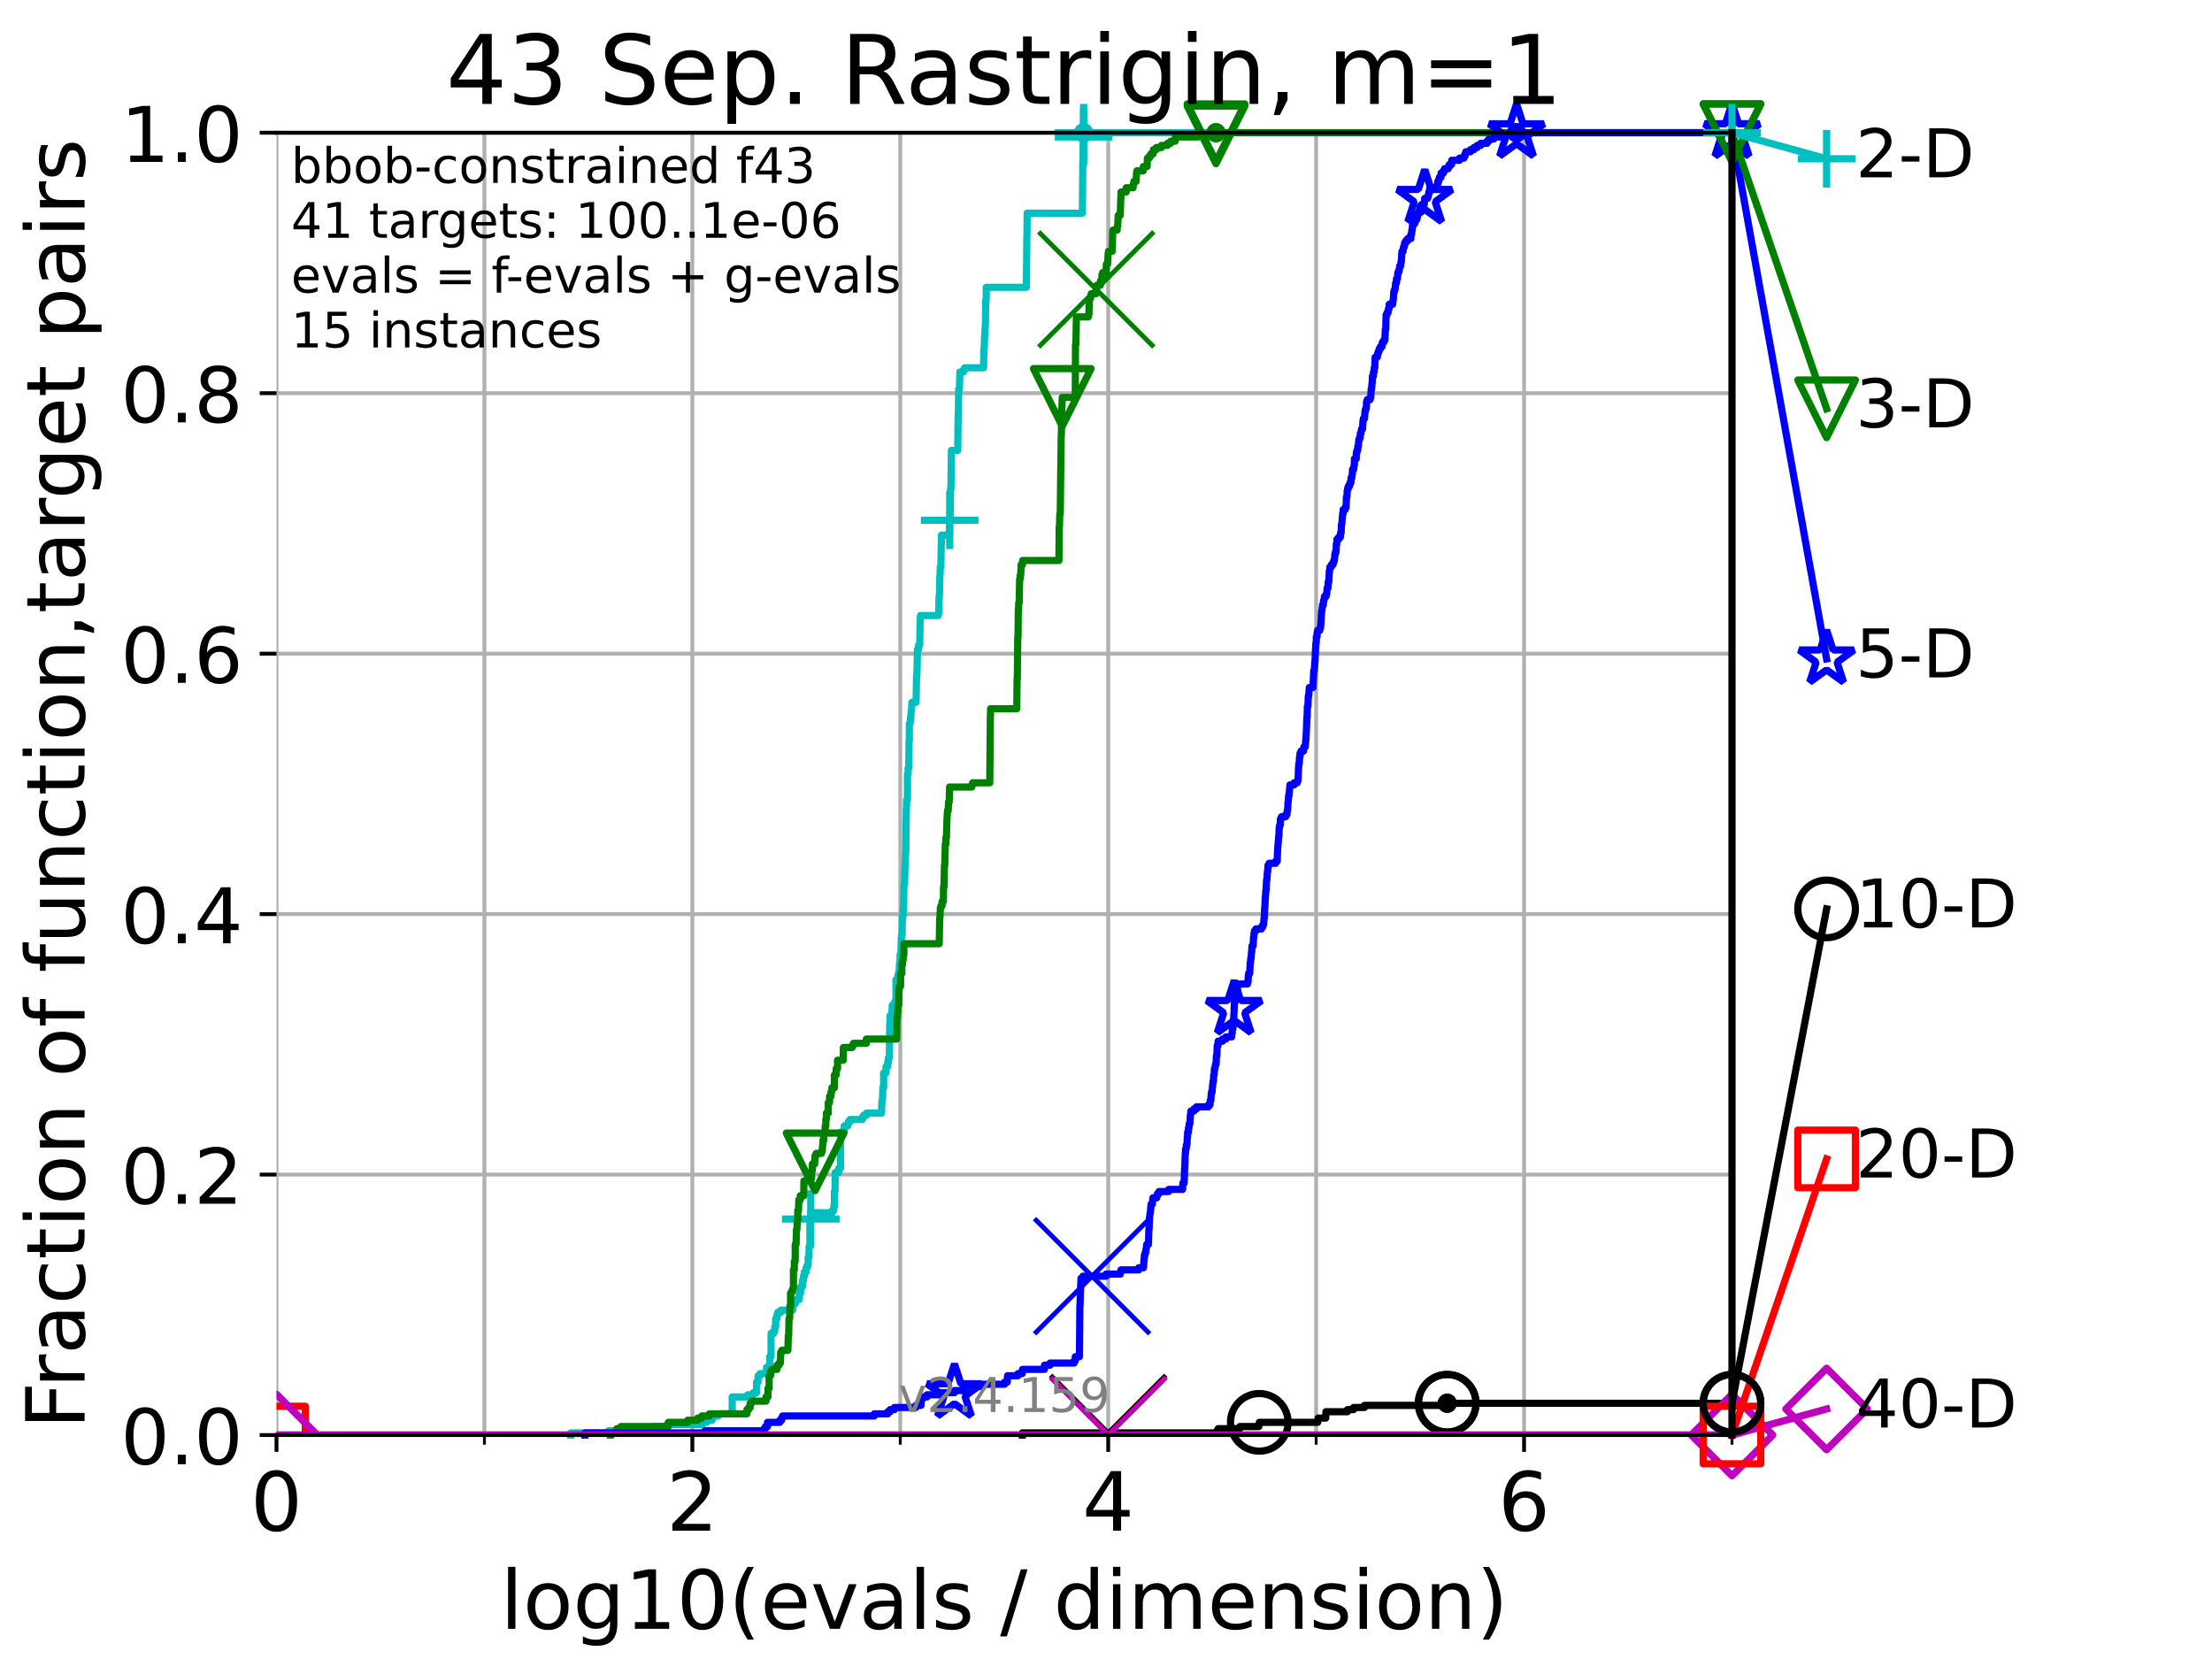 <?xml version="1.0" encoding="utf-8" standalone="no"?>
<!DOCTYPE svg PUBLIC "-//W3C//DTD SVG 1.1//EN"
  "http://www.w3.org/Graphics/SVG/1.1/DTD/svg11.dtd">
<!-- Created with matplotlib (https://matplotlib.org/) -->
<svg height="345.6pt" version="1.1" viewBox="0 0 460.8 345.6" width="460.8pt" xmlns="http://www.w3.org/2000/svg" xmlns:xlink="http://www.w3.org/1999/xlink">
 <defs>
  <style type="text/css">*{stroke-linecap:butt;stroke-linejoin:round;}</style>
 </defs>
 <g id="figure_1">
  <g id="patch_1">
   <path d="M 0 345.6 
L 460.8 345.6 
L 460.8 0 
L 0 0 
z
" style="fill:#ffffff;"/>
  </g>
  <g id="axes_1">
   <g id="patch_2">
    <path d="M 57.6 298.944 
L 360.806 298.944 
L 360.806 27.648 
L 57.6 27.648 
z
" style="fill:#ffffff;"/>
   </g>
   <g id="matplotlib.axis_1">
    <g id="xtick_1">
     <g id="line2d_1">
      <path clip-path="url(#p5e6443fcd3)" d="M 57.6 298.944 
L 57.6 27.648 
" style="fill:none;stroke:#b0b0b0;stroke-linecap:square;stroke-width:0.8;"/>
     </g>
     <g id="line2d_2">
      <defs>
       <path d="M 0 0 
L 0 3.5 
" id="m5057b46354" style="stroke:#000000;stroke-width:0.8;"/>
      </defs>
      <g>
       <use style="stroke:#000000;stroke-width:0.8;" x="57.6" xlink:href="#m5057b46354" y="298.944"/>
      </g>
     </g>
     <g id="text_1">
      <!-- 0 -->
      <g transform="translate(52.192 318.861)scale(0.17 -0.17)">
       <defs>
        <path d="M 31.781 66.406 
Q 24.172 66.406 20.328 58.906 
Q 16.5 51.422 16.5 36.375 
Q 16.5 21.391 20.328 13.891 
Q 24.172 6.391 31.781 6.391 
Q 39.453 6.391 43.281 13.891 
Q 47.125 21.391 47.125 36.375 
Q 47.125 51.422 43.281 58.906 
Q 39.453 66.406 31.781 66.406 
z
M 31.781 74.219 
Q 44.047 74.219 50.516 64.516 
Q 56.984 54.828 56.984 36.375 
Q 56.984 17.969 50.516 8.266 
Q 44.047 -1.422 31.781 -1.422 
Q 19.531 -1.422 13.062 8.266 
Q 6.594 17.969 6.594 36.375 
Q 6.594 54.828 13.062 64.516 
Q 19.531 74.219 31.781 74.219 
z
" id="DejaVuSans-48"/>
       </defs>
       <use xlink:href="#DejaVuSans-48"/>
      </g>
     </g>
    </g>
    <g id="xtick_2">
     <g id="line2d_3">
      <path clip-path="url(#p5e6443fcd3)" d="M 144.23 298.944 
L 144.23 27.648 
" style="fill:none;stroke:#b0b0b0;stroke-linecap:square;stroke-width:0.8;"/>
     </g>
     <g id="line2d_4">
      <g>
       <use style="stroke:#000000;stroke-width:0.8;" x="144.23" xlink:href="#m5057b46354" y="298.944"/>
      </g>
     </g>
     <g id="text_2">
      <!-- 2 -->
      <g transform="translate(138.822 318.861)scale(0.17 -0.17)">
       <defs>
        <path d="M 19.188 8.297 
L 53.609 8.297 
L 53.609 0 
L 7.328 0 
L 7.328 8.297 
Q 12.938 14.109 22.625 23.891 
Q 32.328 33.688 34.812 36.531 
Q 39.547 41.844 41.422 45.531 
Q 43.312 49.219 43.312 52.781 
Q 43.312 58.594 39.234 62.25 
Q 35.156 65.922 28.609 65.922 
Q 23.969 65.922 18.812 64.312 
Q 13.672 62.703 7.812 59.422 
L 7.812 69.391 
Q 13.766 71.781 18.938 73 
Q 24.125 74.219 28.422 74.219 
Q 39.75 74.219 46.484 68.547 
Q 53.219 62.891 53.219 53.422 
Q 53.219 48.922 51.531 44.891 
Q 49.859 40.875 45.406 35.406 
Q 44.188 33.984 37.641 27.219 
Q 31.109 20.453 19.188 8.297 
z
" id="DejaVuSans-50"/>
       </defs>
       <use xlink:href="#DejaVuSans-50"/>
      </g>
     </g>
    </g>
    <g id="xtick_3">
     <g id="line2d_5">
      <path clip-path="url(#p5e6443fcd3)" d="M 230.861 298.944 
L 230.861 27.648 
" style="fill:none;stroke:#b0b0b0;stroke-linecap:square;stroke-width:0.8;"/>
     </g>
     <g id="line2d_6">
      <g>
       <use style="stroke:#000000;stroke-width:0.8;" x="230.861" xlink:href="#m5057b46354" y="298.944"/>
      </g>
     </g>
     <g id="text_3">
      <!-- 4 -->
      <g transform="translate(225.453 318.861)scale(0.17 -0.17)">
       <defs>
        <path d="M 37.797 64.312 
L 12.891 25.391 
L 37.797 25.391 
z
M 35.203 72.906 
L 47.609 72.906 
L 47.609 25.391 
L 58.016 25.391 
L 58.016 17.188 
L 47.609 17.188 
L 47.609 0 
L 37.797 0 
L 37.797 17.188 
L 4.891 17.188 
L 4.891 26.703 
z
" id="DejaVuSans-52"/>
       </defs>
       <use xlink:href="#DejaVuSans-52"/>
      </g>
     </g>
    </g>
    <g id="xtick_4">
     <g id="line2d_7">
      <path clip-path="url(#p5e6443fcd3)" d="M 317.491 298.944 
L 317.491 27.648 
" style="fill:none;stroke:#b0b0b0;stroke-linecap:square;stroke-width:0.8;"/>
     </g>
     <g id="line2d_8">
      <g>
       <use style="stroke:#000000;stroke-width:0.8;" x="317.491" xlink:href="#m5057b46354" y="298.944"/>
      </g>
     </g>
     <g id="text_4">
      <!-- 6 -->
      <g transform="translate(312.083 318.861)scale(0.17 -0.17)">
       <defs>
        <path d="M 33.016 40.375 
Q 26.375 40.375 22.484 35.828 
Q 18.609 31.297 18.609 23.391 
Q 18.609 15.531 22.484 10.953 
Q 26.375 6.391 33.016 6.391 
Q 39.656 6.391 43.531 10.953 
Q 47.406 15.531 47.406 23.391 
Q 47.406 31.297 43.531 35.828 
Q 39.656 40.375 33.016 40.375 
z
M 52.594 71.297 
L 52.594 62.312 
Q 48.875 64.062 45.094 64.984 
Q 41.312 65.922 37.594 65.922 
Q 27.828 65.922 22.672 59.328 
Q 17.531 52.734 16.797 39.406 
Q 19.672 43.656 24.016 45.922 
Q 28.375 48.188 33.594 48.188 
Q 44.578 48.188 50.953 41.516 
Q 57.328 34.859 57.328 23.391 
Q 57.328 12.156 50.688 5.359 
Q 44.047 -1.422 33.016 -1.422 
Q 20.359 -1.422 13.672 8.266 
Q 6.984 17.969 6.984 36.375 
Q 6.984 53.656 15.188 63.938 
Q 23.391 74.219 37.203 74.219 
Q 40.922 74.219 44.703 73.484 
Q 48.484 72.75 52.594 71.297 
z
" id="DejaVuSans-54"/>
       </defs>
       <use xlink:href="#DejaVuSans-54"/>
      </g>
     </g>
    </g>
    <g id="xtick_5">
     <g id="line2d_9">
      <path clip-path="url(#p5e6443fcd3)" d="M 100.915 298.944 
L 100.915 27.648 
" style="fill:none;stroke:#b0b0b0;stroke-linecap:square;stroke-width:0.8;"/>
     </g>
     <g id="line2d_10">
      <defs>
       <path d="M 0 0 
L 0 2 
" id="me6930bef7f" style="stroke:#000000;stroke-width:0.6;"/>
      </defs>
      <g>
       <use style="stroke:#000000;stroke-width:0.6;" x="100.915" xlink:href="#me6930bef7f" y="298.944"/>
      </g>
     </g>
    </g>
    <g id="xtick_6">
     <g id="line2d_11">
      <path clip-path="url(#p5e6443fcd3)" d="M 187.546 298.944 
L 187.546 27.648 
" style="fill:none;stroke:#b0b0b0;stroke-linecap:square;stroke-width:0.8;"/>
     </g>
     <g id="line2d_12">
      <g>
       <use style="stroke:#000000;stroke-width:0.6;" x="187.546" xlink:href="#me6930bef7f" y="298.944"/>
      </g>
     </g>
    </g>
    <g id="xtick_7">
     <g id="line2d_13">
      <path clip-path="url(#p5e6443fcd3)" d="M 274.176 298.944 
L 274.176 27.648 
" style="fill:none;stroke:#b0b0b0;stroke-linecap:square;stroke-width:0.8;"/>
     </g>
     <g id="line2d_14">
      <g>
       <use style="stroke:#000000;stroke-width:0.6;" x="274.176" xlink:href="#me6930bef7f" y="298.944"/>
      </g>
     </g>
    </g>
    <g id="xtick_8">
     <g id="line2d_15">
      <path clip-path="url(#p5e6443fcd3)" d="M 360.806 298.944 
L 360.806 27.648 
" style="fill:none;stroke:#b0b0b0;stroke-linecap:square;stroke-width:0.8;"/>
     </g>
     <g id="line2d_16">
      <g>
       <use style="stroke:#000000;stroke-width:0.6;" x="360.806" xlink:href="#me6930bef7f" y="298.944"/>
      </g>
     </g>
    </g>
    <g id="text_5">
     <!-- log10(evals / dimension) -->
     <g transform="translate(104.239 339.314)scale(0.17 -0.17)">
      <defs>
       <path d="M 9.422 75.984 
L 18.406 75.984 
L 18.406 0 
L 9.422 0 
z
" id="DejaVuSans-108"/>
       <path d="M 30.609 48.391 
Q 23.391 48.391 19.188 42.75 
Q 14.984 37.109 14.984 27.297 
Q 14.984 17.484 19.156 11.844 
Q 23.344 6.203 30.609 6.203 
Q 37.797 6.203 41.984 11.859 
Q 46.188 17.531 46.188 27.297 
Q 46.188 37.016 41.984 42.703 
Q 37.797 48.391 30.609 48.391 
z
M 30.609 56 
Q 42.328 56 49.016 48.375 
Q 55.719 40.766 55.719 27.297 
Q 55.719 13.875 49.016 6.219 
Q 42.328 -1.422 30.609 -1.422 
Q 18.844 -1.422 12.172 6.219 
Q 5.516 13.875 5.516 27.297 
Q 5.516 40.766 12.172 48.375 
Q 18.844 56 30.609 56 
z
" id="DejaVuSans-111"/>
       <path d="M 45.406 27.984 
Q 45.406 37.75 41.375 43.109 
Q 37.359 48.484 30.078 48.484 
Q 22.859 48.484 18.828 43.109 
Q 14.797 37.75 14.797 27.984 
Q 14.797 18.266 18.828 12.891 
Q 22.859 7.516 30.078 7.516 
Q 37.359 7.516 41.375 12.891 
Q 45.406 18.266 45.406 27.984 
z
M 54.391 6.781 
Q 54.391 -7.172 48.188 -13.984 
Q 42 -20.797 29.203 -20.797 
Q 24.469 -20.797 20.266 -20.094 
Q 16.062 -19.391 12.109 -17.922 
L 12.109 -9.188 
Q 16.062 -11.328 19.922 -12.344 
Q 23.781 -13.375 27.781 -13.375 
Q 36.625 -13.375 41.016 -8.766 
Q 45.406 -4.156 45.406 5.172 
L 45.406 9.625 
Q 42.625 4.781 38.281 2.391 
Q 33.938 0 27.875 0 
Q 17.828 0 11.672 7.656 
Q 5.516 15.328 5.516 27.984 
Q 5.516 40.672 11.672 48.328 
Q 17.828 56 27.875 56 
Q 33.938 56 38.281 53.609 
Q 42.625 51.219 45.406 46.391 
L 45.406 54.688 
L 54.391 54.688 
z
" id="DejaVuSans-103"/>
       <path d="M 12.406 8.297 
L 28.516 8.297 
L 28.516 63.922 
L 10.984 60.406 
L 10.984 69.391 
L 28.422 72.906 
L 38.281 72.906 
L 38.281 8.297 
L 54.391 8.297 
L 54.391 0 
L 12.406 0 
z
" id="DejaVuSans-49"/>
       <path d="M 31 75.875 
Q 24.469 64.656 21.281 53.656 
Q 18.109 42.672 18.109 31.391 
Q 18.109 20.125 21.312 9.062 
Q 24.516 -2 31 -13.188 
L 23.188 -13.188 
Q 15.875 -1.703 12.234 9.375 
Q 8.594 20.453 8.594 31.391 
Q 8.594 42.281 12.203 53.312 
Q 15.828 64.359 23.188 75.875 
z
" id="DejaVuSans-40"/>
       <path d="M 56.203 29.594 
L 56.203 25.203 
L 14.891 25.203 
Q 15.484 15.922 20.484 11.062 
Q 25.484 6.203 34.422 6.203 
Q 39.594 6.203 44.453 7.469 
Q 49.312 8.734 54.109 11.281 
L 54.109 2.781 
Q 49.266 0.734 44.188 -0.344 
Q 39.109 -1.422 33.891 -1.422 
Q 20.797 -1.422 13.156 6.188 
Q 5.516 13.812 5.516 26.812 
Q 5.516 40.234 12.766 48.109 
Q 20.016 56 32.328 56 
Q 43.359 56 49.781 48.891 
Q 56.203 41.797 56.203 29.594 
z
M 47.219 32.234 
Q 47.125 39.594 43.094 43.984 
Q 39.062 48.391 32.422 48.391 
Q 24.906 48.391 20.391 44.141 
Q 15.875 39.891 15.188 32.172 
z
" id="DejaVuSans-101"/>
       <path d="M 2.984 54.688 
L 12.5 54.688 
L 29.594 8.797 
L 46.688 54.688 
L 56.203 54.688 
L 35.688 0 
L 23.484 0 
z
" id="DejaVuSans-118"/>
       <path d="M 34.281 27.484 
Q 23.391 27.484 19.188 25 
Q 14.984 22.516 14.984 16.5 
Q 14.984 11.719 18.141 8.906 
Q 21.297 6.109 26.703 6.109 
Q 34.188 6.109 38.703 11.406 
Q 43.219 16.703 43.219 25.484 
L 43.219 27.484 
z
M 52.203 31.203 
L 52.203 0 
L 43.219 0 
L 43.219 8.297 
Q 40.141 3.328 35.547 0.953 
Q 30.953 -1.422 24.312 -1.422 
Q 15.922 -1.422 10.953 3.297 
Q 6 8.016 6 15.922 
Q 6 25.141 12.172 29.828 
Q 18.359 34.516 30.609 34.516 
L 43.219 34.516 
L 43.219 35.406 
Q 43.219 41.609 39.141 45 
Q 35.062 48.391 27.688 48.391 
Q 23 48.391 18.547 47.266 
Q 14.109 46.141 10.016 43.891 
L 10.016 52.203 
Q 14.938 54.109 19.578 55.047 
Q 24.219 56 28.609 56 
Q 40.484 56 46.344 49.844 
Q 52.203 43.703 52.203 31.203 
z
" id="DejaVuSans-97"/>
       <path d="M 44.281 53.078 
L 44.281 44.578 
Q 40.484 46.531 36.375 47.5 
Q 32.281 48.484 27.875 48.484 
Q 21.188 48.484 17.844 46.438 
Q 14.5 44.391 14.5 40.281 
Q 14.5 37.156 16.891 35.375 
Q 19.281 33.594 26.516 31.984 
L 29.594 31.297 
Q 39.156 29.25 43.188 25.516 
Q 47.219 21.781 47.219 15.094 
Q 47.219 7.469 41.188 3.016 
Q 35.156 -1.422 24.609 -1.422 
Q 20.219 -1.422 15.453 -0.562 
Q 10.688 0.297 5.422 2 
L 5.422 11.281 
Q 10.406 8.688 15.234 7.391 
Q 20.062 6.109 24.812 6.109 
Q 31.156 6.109 34.562 8.281 
Q 37.984 10.453 37.984 14.406 
Q 37.984 18.062 35.516 20.016 
Q 33.062 21.969 24.703 23.781 
L 21.578 24.516 
Q 13.234 26.266 9.516 29.906 
Q 5.812 33.547 5.812 39.891 
Q 5.812 47.609 11.281 51.797 
Q 16.75 56 26.812 56 
Q 31.781 56 36.172 55.266 
Q 40.578 54.547 44.281 53.078 
z
" id="DejaVuSans-115"/>
       <path id="DejaVuSans-32"/>
       <path d="M 25.391 72.906 
L 33.688 72.906 
L 8.297 -9.281 
L 0 -9.281 
z
" id="DejaVuSans-47"/>
       <path d="M 45.406 46.391 
L 45.406 75.984 
L 54.391 75.984 
L 54.391 0 
L 45.406 0 
L 45.406 8.203 
Q 42.578 3.328 38.25 0.953 
Q 33.938 -1.422 27.875 -1.422 
Q 17.969 -1.422 11.734 6.484 
Q 5.516 14.406 5.516 27.297 
Q 5.516 40.188 11.734 48.094 
Q 17.969 56 27.875 56 
Q 33.938 56 38.25 53.625 
Q 42.578 51.266 45.406 46.391 
z
M 14.797 27.297 
Q 14.797 17.391 18.875 11.75 
Q 22.953 6.109 30.078 6.109 
Q 37.203 6.109 41.297 11.75 
Q 45.406 17.391 45.406 27.297 
Q 45.406 37.203 41.297 42.844 
Q 37.203 48.484 30.078 48.484 
Q 22.953 48.484 18.875 42.844 
Q 14.797 37.203 14.797 27.297 
z
" id="DejaVuSans-100"/>
       <path d="M 9.422 54.688 
L 18.406 54.688 
L 18.406 0 
L 9.422 0 
z
M 9.422 75.984 
L 18.406 75.984 
L 18.406 64.594 
L 9.422 64.594 
z
" id="DejaVuSans-105"/>
       <path d="M 52 44.188 
Q 55.375 50.25 60.062 53.125 
Q 64.75 56 71.094 56 
Q 79.641 56 84.281 50.016 
Q 88.922 44.047 88.922 33.016 
L 88.922 0 
L 79.891 0 
L 79.891 32.719 
Q 79.891 40.578 77.094 44.375 
Q 74.312 48.188 68.609 48.188 
Q 61.625 48.188 57.562 43.547 
Q 53.516 38.922 53.516 30.906 
L 53.516 0 
L 44.484 0 
L 44.484 32.719 
Q 44.484 40.625 41.703 44.406 
Q 38.922 48.188 33.109 48.188 
Q 26.219 48.188 22.156 43.531 
Q 18.109 38.875 18.109 30.906 
L 18.109 0 
L 9.078 0 
L 9.078 54.688 
L 18.109 54.688 
L 18.109 46.188 
Q 21.188 51.219 25.484 53.609 
Q 29.781 56 35.688 56 
Q 41.656 56 45.828 52.969 
Q 50 49.953 52 44.188 
z
" id="DejaVuSans-109"/>
       <path d="M 54.891 33.016 
L 54.891 0 
L 45.906 0 
L 45.906 32.719 
Q 45.906 40.484 42.875 44.328 
Q 39.844 48.188 33.797 48.188 
Q 26.516 48.188 22.312 43.547 
Q 18.109 38.922 18.109 30.906 
L 18.109 0 
L 9.078 0 
L 9.078 54.688 
L 18.109 54.688 
L 18.109 46.188 
Q 21.344 51.125 25.703 53.562 
Q 30.078 56 35.797 56 
Q 45.219 56 50.047 50.172 
Q 54.891 44.344 54.891 33.016 
z
" id="DejaVuSans-110"/>
       <path d="M 8.016 75.875 
L 15.828 75.875 
Q 23.141 64.359 26.781 53.312 
Q 30.422 42.281 30.422 31.391 
Q 30.422 20.453 26.781 9.375 
Q 23.141 -1.703 15.828 -13.188 
L 8.016 -13.188 
Q 14.5 -2 17.703 9.062 
Q 20.906 20.125 20.906 31.391 
Q 20.906 42.672 17.703 53.656 
Q 14.5 64.656 8.016 75.875 
z
" id="DejaVuSans-41"/>
      </defs>
      <use xlink:href="#DejaVuSans-108"/>
      <use x="27.783" xlink:href="#DejaVuSans-111"/>
      <use x="88.965" xlink:href="#DejaVuSans-103"/>
      <use x="152.441" xlink:href="#DejaVuSans-49"/>
      <use x="216.064" xlink:href="#DejaVuSans-48"/>
      <use x="279.688" xlink:href="#DejaVuSans-40"/>
      <use x="318.701" xlink:href="#DejaVuSans-101"/>
      <use x="380.225" xlink:href="#DejaVuSans-118"/>
      <use x="439.404" xlink:href="#DejaVuSans-97"/>
      <use x="500.684" xlink:href="#DejaVuSans-108"/>
      <use x="528.467" xlink:href="#DejaVuSans-115"/>
      <use x="580.566" xlink:href="#DejaVuSans-32"/>
      <use x="612.354" xlink:href="#DejaVuSans-47"/>
      <use x="646.045" xlink:href="#DejaVuSans-32"/>
      <use x="677.832" xlink:href="#DejaVuSans-100"/>
      <use x="741.309" xlink:href="#DejaVuSans-105"/>
      <use x="769.092" xlink:href="#DejaVuSans-109"/>
      <use x="866.504" xlink:href="#DejaVuSans-101"/>
      <use x="928.027" xlink:href="#DejaVuSans-110"/>
      <use x="991.406" xlink:href="#DejaVuSans-115"/>
      <use x="1043.506" xlink:href="#DejaVuSans-105"/>
      <use x="1071.289" xlink:href="#DejaVuSans-111"/>
      <use x="1132.471" xlink:href="#DejaVuSans-110"/>
      <use x="1195.85" xlink:href="#DejaVuSans-41"/>
     </g>
    </g>
   </g>
   <g id="matplotlib.axis_2">
    <g id="ytick_1">
     <g id="line2d_17">
      <path clip-path="url(#p5e6443fcd3)" d="M 57.6 298.944 
L 360.806 298.944 
" style="fill:none;stroke:#b0b0b0;stroke-linecap:square;stroke-width:0.8;"/>
     </g>
     <g id="line2d_18">
      <defs>
       <path d="M 0 0 
L -3.5 0 
" id="m7655369620" style="stroke:#000000;stroke-width:0.8;"/>
      </defs>
      <g>
       <use style="stroke:#000000;stroke-width:0.8;" x="57.6" xlink:href="#m7655369620" y="298.944"/>
      </g>
     </g>
     <g id="text_6">
      <!-- 0.0 -->
      <g transform="translate(25.155 305.023)scale(0.16 -0.16)">
       <defs>
        <path d="M 10.688 12.406 
L 21 12.406 
L 21 0 
L 10.688 0 
z
" id="DejaVuSans-46"/>
       </defs>
       <use xlink:href="#DejaVuSans-48"/>
       <use x="63.623" xlink:href="#DejaVuSans-46"/>
       <use x="95.41" xlink:href="#DejaVuSans-48"/>
      </g>
     </g>
    </g>
    <g id="ytick_2">
     <g id="line2d_19">
      <path clip-path="url(#p5e6443fcd3)" d="M 57.6 244.685 
L 360.806 244.685 
" style="fill:none;stroke:#b0b0b0;stroke-linecap:square;stroke-width:0.8;"/>
     </g>
     <g id="line2d_20">
      <g>
       <use style="stroke:#000000;stroke-width:0.8;" x="57.6" xlink:href="#m7655369620" y="244.685"/>
      </g>
     </g>
     <g id="text_7">
      <!-- 0.2 -->
      <g transform="translate(25.155 250.764)scale(0.16 -0.16)">
       <use xlink:href="#DejaVuSans-48"/>
       <use x="63.623" xlink:href="#DejaVuSans-46"/>
       <use x="95.41" xlink:href="#DejaVuSans-50"/>
      </g>
     </g>
    </g>
    <g id="ytick_3">
     <g id="line2d_21">
      <path clip-path="url(#p5e6443fcd3)" d="M 57.6 190.426 
L 360.806 190.426 
" style="fill:none;stroke:#b0b0b0;stroke-linecap:square;stroke-width:0.8;"/>
     </g>
     <g id="line2d_22">
      <g>
       <use style="stroke:#000000;stroke-width:0.8;" x="57.6" xlink:href="#m7655369620" y="190.426"/>
      </g>
     </g>
     <g id="text_8">
      <!-- 0.4 -->
      <g transform="translate(25.155 196.504)scale(0.16 -0.16)">
       <use xlink:href="#DejaVuSans-48"/>
       <use x="63.623" xlink:href="#DejaVuSans-46"/>
       <use x="95.41" xlink:href="#DejaVuSans-52"/>
      </g>
     </g>
    </g>
    <g id="ytick_4">
     <g id="line2d_23">
      <path clip-path="url(#p5e6443fcd3)" d="M 57.6 136.166 
L 360.806 136.166 
" style="fill:none;stroke:#b0b0b0;stroke-linecap:square;stroke-width:0.8;"/>
     </g>
     <g id="line2d_24">
      <g>
       <use style="stroke:#000000;stroke-width:0.8;" x="57.6" xlink:href="#m7655369620" y="136.166"/>
      </g>
     </g>
     <g id="text_9">
      <!-- 0.6 -->
      <g transform="translate(25.155 142.245)scale(0.16 -0.16)">
       <use xlink:href="#DejaVuSans-48"/>
       <use x="63.623" xlink:href="#DejaVuSans-46"/>
       <use x="95.41" xlink:href="#DejaVuSans-54"/>
      </g>
     </g>
    </g>
    <g id="ytick_5">
     <g id="line2d_25">
      <path clip-path="url(#p5e6443fcd3)" d="M 57.6 81.907 
L 360.806 81.907 
" style="fill:none;stroke:#b0b0b0;stroke-linecap:square;stroke-width:0.8;"/>
     </g>
     <g id="line2d_26">
      <g>
       <use style="stroke:#000000;stroke-width:0.8;" x="57.6" xlink:href="#m7655369620" y="81.907"/>
      </g>
     </g>
     <g id="text_10">
      <!-- 0.8 -->
      <g transform="translate(25.155 87.986)scale(0.16 -0.16)">
       <defs>
        <path d="M 31.781 34.625 
Q 24.75 34.625 20.719 30.859 
Q 16.703 27.094 16.703 20.516 
Q 16.703 13.922 20.719 10.156 
Q 24.75 6.391 31.781 6.391 
Q 38.812 6.391 42.859 10.172 
Q 46.922 13.969 46.922 20.516 
Q 46.922 27.094 42.891 30.859 
Q 38.875 34.625 31.781 34.625 
z
M 21.922 38.812 
Q 15.578 40.375 12.031 44.719 
Q 8.5 49.078 8.5 55.328 
Q 8.5 64.062 14.719 69.141 
Q 20.953 74.219 31.781 74.219 
Q 42.672 74.219 48.875 69.141 
Q 55.078 64.062 55.078 55.328 
Q 55.078 49.078 51.531 44.719 
Q 48 40.375 41.703 38.812 
Q 48.828 37.156 52.797 32.312 
Q 56.781 27.484 56.781 20.516 
Q 56.781 9.906 50.312 4.234 
Q 43.844 -1.422 31.781 -1.422 
Q 19.734 -1.422 13.25 4.234 
Q 6.781 9.906 6.781 20.516 
Q 6.781 27.484 10.781 32.312 
Q 14.797 37.156 21.922 38.812 
z
M 18.312 54.391 
Q 18.312 48.734 21.844 45.562 
Q 25.391 42.391 31.781 42.391 
Q 38.141 42.391 41.719 45.562 
Q 45.312 48.734 45.312 54.391 
Q 45.312 60.062 41.719 63.234 
Q 38.141 66.406 31.781 66.406 
Q 25.391 66.406 21.844 63.234 
Q 18.312 60.062 18.312 54.391 
z
" id="DejaVuSans-56"/>
       </defs>
       <use xlink:href="#DejaVuSans-48"/>
       <use x="63.623" xlink:href="#DejaVuSans-46"/>
       <use x="95.41" xlink:href="#DejaVuSans-56"/>
      </g>
     </g>
    </g>
    <g id="ytick_6">
     <g id="line2d_27">
      <path clip-path="url(#p5e6443fcd3)" d="M 57.6 27.648 
L 360.806 27.648 
" style="fill:none;stroke:#b0b0b0;stroke-linecap:square;stroke-width:0.8;"/>
     </g>
     <g id="line2d_28">
      <g>
       <use style="stroke:#000000;stroke-width:0.8;" x="57.6" xlink:href="#m7655369620" y="27.648"/>
      </g>
     </g>
     <g id="text_11">
      <!-- 1.0 -->
      <g transform="translate(25.155 33.727)scale(0.16 -0.16)">
       <use xlink:href="#DejaVuSans-49"/>
       <use x="63.623" xlink:href="#DejaVuSans-46"/>
       <use x="95.41" xlink:href="#DejaVuSans-48"/>
      </g>
     </g>
    </g>
    <g id="text_12">
     <!-- Fraction of function,target pairs -->
     <g transform="translate(17.62 297.681)rotate(-90)scale(0.17 -0.17)">
      <defs>
       <path d="M 9.812 72.906 
L 51.703 72.906 
L 51.703 64.594 
L 19.672 64.594 
L 19.672 43.109 
L 48.578 43.109 
L 48.578 34.812 
L 19.672 34.812 
L 19.672 0 
L 9.812 0 
z
" id="DejaVuSans-70"/>
       <path d="M 41.109 46.297 
Q 39.594 47.172 37.812 47.578 
Q 36.031 48 33.891 48 
Q 26.266 48 22.188 43.047 
Q 18.109 38.094 18.109 28.812 
L 18.109 0 
L 9.078 0 
L 9.078 54.688 
L 18.109 54.688 
L 18.109 46.188 
Q 20.953 51.172 25.484 53.578 
Q 30.031 56 36.531 56 
Q 37.453 56 38.578 55.875 
Q 39.703 55.766 41.062 55.516 
z
" id="DejaVuSans-114"/>
       <path d="M 48.781 52.594 
L 48.781 44.188 
Q 44.969 46.297 41.141 47.344 
Q 37.312 48.391 33.406 48.391 
Q 24.656 48.391 19.812 42.844 
Q 14.984 37.312 14.984 27.297 
Q 14.984 17.281 19.812 11.734 
Q 24.656 6.203 33.406 6.203 
Q 37.312 6.203 41.141 7.25 
Q 44.969 8.297 48.781 10.406 
L 48.781 2.094 
Q 45.016 0.344 40.984 -0.531 
Q 36.969 -1.422 32.422 -1.422 
Q 20.062 -1.422 12.781 6.344 
Q 5.516 14.109 5.516 27.297 
Q 5.516 40.672 12.859 48.328 
Q 20.219 56 33.016 56 
Q 37.156 56 41.109 55.141 
Q 45.062 54.297 48.781 52.594 
z
" id="DejaVuSans-99"/>
       <path d="M 18.312 70.219 
L 18.312 54.688 
L 36.812 54.688 
L 36.812 47.703 
L 18.312 47.703 
L 18.312 18.016 
Q 18.312 11.328 20.141 9.422 
Q 21.969 7.516 27.594 7.516 
L 36.812 7.516 
L 36.812 0 
L 27.594 0 
Q 17.188 0 13.234 3.875 
Q 9.281 7.766 9.281 18.016 
L 9.281 47.703 
L 2.688 47.703 
L 2.688 54.688 
L 9.281 54.688 
L 9.281 70.219 
z
" id="DejaVuSans-116"/>
       <path d="M 37.109 75.984 
L 37.109 68.5 
L 28.516 68.5 
Q 23.688 68.5 21.797 66.547 
Q 19.922 64.594 19.922 59.516 
L 19.922 54.688 
L 34.719 54.688 
L 34.719 47.703 
L 19.922 47.703 
L 19.922 0 
L 10.891 0 
L 10.891 47.703 
L 2.297 47.703 
L 2.297 54.688 
L 10.891 54.688 
L 10.891 58.5 
Q 10.891 67.625 15.141 71.797 
Q 19.391 75.984 28.609 75.984 
z
" id="DejaVuSans-102"/>
       <path d="M 8.5 21.578 
L 8.5 54.688 
L 17.484 54.688 
L 17.484 21.922 
Q 17.484 14.156 20.5 10.266 
Q 23.531 6.391 29.594 6.391 
Q 36.859 6.391 41.078 11.031 
Q 45.312 15.672 45.312 23.688 
L 45.312 54.688 
L 54.297 54.688 
L 54.297 0 
L 45.312 0 
L 45.312 8.406 
Q 42.047 3.422 37.719 1 
Q 33.406 -1.422 27.688 -1.422 
Q 18.266 -1.422 13.375 4.438 
Q 8.5 10.297 8.5 21.578 
z
M 31.109 56 
z
" id="DejaVuSans-117"/>
       <path d="M 11.719 12.406 
L 22.016 12.406 
L 22.016 4 
L 14.016 -11.625 
L 7.719 -11.625 
L 11.719 4 
z
" id="DejaVuSans-44"/>
       <path d="M 18.109 8.203 
L 18.109 -20.797 
L 9.078 -20.797 
L 9.078 54.688 
L 18.109 54.688 
L 18.109 46.391 
Q 20.953 51.266 25.266 53.625 
Q 29.594 56 35.594 56 
Q 45.562 56 51.781 48.094 
Q 58.016 40.188 58.016 27.297 
Q 58.016 14.406 51.781 6.484 
Q 45.562 -1.422 35.594 -1.422 
Q 29.594 -1.422 25.266 0.953 
Q 20.953 3.328 18.109 8.203 
z
M 48.688 27.297 
Q 48.688 37.203 44.609 42.844 
Q 40.531 48.484 33.406 48.484 
Q 26.266 48.484 22.188 42.844 
Q 18.109 37.203 18.109 27.297 
Q 18.109 17.391 22.188 11.75 
Q 26.266 6.109 33.406 6.109 
Q 40.531 6.109 44.609 11.75 
Q 48.688 17.391 48.688 27.297 
z
" id="DejaVuSans-112"/>
      </defs>
      <use xlink:href="#DejaVuSans-70"/>
      <use x="50.27" xlink:href="#DejaVuSans-114"/>
      <use x="91.383" xlink:href="#DejaVuSans-97"/>
      <use x="152.662" xlink:href="#DejaVuSans-99"/>
      <use x="207.643" xlink:href="#DejaVuSans-116"/>
      <use x="246.852" xlink:href="#DejaVuSans-105"/>
      <use x="274.635" xlink:href="#DejaVuSans-111"/>
      <use x="335.816" xlink:href="#DejaVuSans-110"/>
      <use x="399.195" xlink:href="#DejaVuSans-32"/>
      <use x="430.982" xlink:href="#DejaVuSans-111"/>
      <use x="492.164" xlink:href="#DejaVuSans-102"/>
      <use x="527.369" xlink:href="#DejaVuSans-32"/>
      <use x="559.156" xlink:href="#DejaVuSans-102"/>
      <use x="594.361" xlink:href="#DejaVuSans-117"/>
      <use x="657.74" xlink:href="#DejaVuSans-110"/>
      <use x="721.119" xlink:href="#DejaVuSans-99"/>
      <use x="776.1" xlink:href="#DejaVuSans-116"/>
      <use x="815.309" xlink:href="#DejaVuSans-105"/>
      <use x="843.092" xlink:href="#DejaVuSans-111"/>
      <use x="904.273" xlink:href="#DejaVuSans-110"/>
      <use x="967.652" xlink:href="#DejaVuSans-44"/>
      <use x="999.439" xlink:href="#DejaVuSans-116"/>
      <use x="1038.648" xlink:href="#DejaVuSans-97"/>
      <use x="1099.928" xlink:href="#DejaVuSans-114"/>
      <use x="1139.291" xlink:href="#DejaVuSans-103"/>
      <use x="1202.768" xlink:href="#DejaVuSans-101"/>
      <use x="1264.291" xlink:href="#DejaVuSans-116"/>
      <use x="1303.5" xlink:href="#DejaVuSans-32"/>
      <use x="1335.287" xlink:href="#DejaVuSans-112"/>
      <use x="1398.764" xlink:href="#DejaVuSans-97"/>
      <use x="1460.043" xlink:href="#DejaVuSans-105"/>
      <use x="1487.826" xlink:href="#DejaVuSans-114"/>
      <use x="1528.939" xlink:href="#DejaVuSans-115"/>
     </g>
    </g>
   </g>
   <g id="line2d_29">
    <defs>
     <path d="M 0 1.5 
C 0.398 1.5 0.779 1.342 1.061 1.061 
C 1.342 0.779 1.5 0.398 1.5 0 
C 1.5 -0.398 1.342 -0.779 1.061 -1.061 
C 0.779 -1.342 0.398 -1.5 0 -1.5 
C -0.398 -1.5 -0.779 -1.342 -1.061 -1.061 
C -1.342 -0.779 -1.5 -0.398 -1.5 0 
C -1.5 0.398 -1.342 0.779 -1.061 1.061 
C -0.779 1.342 -0.398 1.5 0 1.5 
z
" id="m99a4fc01e5" style="stroke:#00bfbf;"/>
    </defs>
    <g>
     <use style="fill:#00bfbf;stroke:#00bfbf;" x="225.737" xlink:href="#m99a4fc01e5" y="27.648"/>
     <use style="fill:#00bfbf;stroke:#00bfbf;" x="225.737" xlink:href="#m99a4fc01e5" y="27.648"/>
    </g>
   </g>
   <g id="line2d_30">
    <path d="M 118.89 298.944 
L 118.89 298.503 
L 126.757 298.503 
L 126.757 298.062 
L 136.271 298.062 
L 136.271 297.179 
L 138.944 297.179 
L 138.944 296.738 
L 146.362 296.738 
L 146.362 296.297 
L 147.184 296.297 
L 147.184 295.856 
L 148.353 295.856 
L 148.353 295.415 
L 148.503 295.415 
L 148.503 294.974 
L 149.666 294.974 
L 149.666 294.533 
L 152.414 294.533 
L 152.414 294.092 
L 152.535 294.092 
L 152.535 291.004 
L 155.752 291.004 
L 155.752 290.562 
L 156.937 290.562 
L 156.937 290.121 
L 157.596 290.121 
L 157.596 287.916 
L 157.917 287.916 
L 157.917 286.592 
L 158.321 286.592 
L 158.321 286.151 
L 159.693 286.151 
L 159.693 284.828 
L 160.343 284.828 
L 160.343 282.622 
L 160.621 282.622 
L 160.621 277.77 
L 161.164 277.77 
L 161.164 277.329 
L 161.392 277.329 
L 161.392 276.446 
L 161.58 276.446 
L 161.58 274.682 
L 161.877 274.682 
L 161.877 273.799 
L 162.06 273.799 
L 162.06 273.358 
L 162.67 273.358 
L 162.67 272.917 
L 165.146 272.917 
L 165.177 271.594 
L 165.665 271.594 
L 165.665 271.153 
L 165.815 271.153 
L 165.815 270.712 
L 166.518 270.712 
L 166.518 269.388 
L 166.775 269.388 
L 166.775 268.065 
L 167.168 268.065 
L 167.168 266.741 
L 167.362 266.741 
L 167.362 265.859 
L 167.553 265.859 
L 167.553 264.977 
L 167.931 264.977 
L 167.931 264.095 
L 168.117 264.095 
L 168.117 263.653 
L 168.353 263.653 
L 168.353 261.889 
L 168.535 261.889 
L 168.535 259.683 
L 168.715 259.683 
L 168.715 253.949 
L 168.893 253.949 
L 168.893 252.625 
L 173.362 252.625 
L 173.362 252.184 
L 173.68 252.184 
L 173.68 251.302 
L 173.817 251.302 
L 173.817 248.214 
L 173.953 248.214 
L 173.992 244.244 
L 174.731 244.244 
L 174.731 243.361 
L 175.099 243.361 
L 175.099 235.862 
L 175.867 235.862 
L 175.867 234.539 
L 176.605 234.539 
L 176.605 234.098 
L 176.722 234.098 
L 176.722 233.657 
L 177.07 233.657 
L 177.07 233.215 
L 179.615 233.215 
L 179.615 232.774 
L 179.899 232.774 
L 179.899 232.333 
L 180.483 232.333 
L 180.483 231.892 
L 183.628 231.892 
L 183.732 229.245 
L 183.835 229.245 
L 183.915 226.598 
L 184.074 226.598 
L 184.074 223.51 
L 184.577 223.51 
L 184.577 222.187 
L 184.915 222.187 
L 184.915 221.305 
L 185.066 221.305 
L 185.066 220.423 
L 185.258 220.423 
L 185.353 213.364 
L 185.406 213.364 
L 185.406 211.6 
L 185.782 211.6 
L 185.875 209.394 
L 186.281 209.394 
L 186.281 208.953 
L 186.462 208.953 
L 186.462 208.512 
L 186.65 208.512 
L 186.65 204.101 
L 186.992 204.101 
L 187.05 203.218 
L 187.137 203.218 
L 187.137 202.777 
L 187.299 202.777 
L 187.385 200.572 
L 187.508 200.572 
L 187.508 198.807 
L 187.667 198.807 
L 187.77 195.278 
L 187.798 195.278 
L 187.798 194.837 
L 187.927 194.837 
L 187.992 190.867 
L 188.12 190.867 
L 188.184 189.102 
L 188.247 189.102 
L 188.311 184.25 
L 188.437 184.25 
L 188.517 180.28 
L 188.58 180.28 
L 188.659 177.633 
L 188.695 177.633 
L 188.792 168.369 
L 188.845 168.369 
L 188.853 166.604 
L 189.037 166.604 
L 189.037 161.311 
L 189.167 161.311 
L 189.175 159.988 
L 189.313 159.988 
L 189.373 154.253 
L 189.432 154.253 
L 189.432 150.724 
L 189.602 150.724 
L 189.677 149.4 
L 189.736 149.4 
L 189.811 148.077 
L 189.886 148.077 
L 189.961 146.312 
L 190.834 146.312 
L 190.944 140.578 
L 191.015 140.578 
L 191.124 135.284 
L 191.363 135.284 
L 191.363 134.402 
L 191.592 134.402 
L 191.691 128.667 
L 191.758 128.667 
L 191.758 128.226 
L 195.453 128.226 
L 195.453 127.785 
L 195.57 127.785 
L 195.613 124.256 
L 195.699 124.256 
L 195.784 119.845 
L 195.826 119.845 
L 195.881 118.08 
L 196.001 118.08 
L 196.085 113.228 
L 196.127 113.228 
L 196.127 111.463 
L 197.802 111.463 
L 197.84 108.375 
L 197.916 108.375 
L 198.024 101.758 
L 198.105 101.758 
L 198.196 93.818 
L 199.506 93.818 
L 199.605 86.319 
L 199.64 86.319 
L 199.709 81.025 
L 199.866 81.025 
L 199.963 77.496 
L 200.697 77.496 
L 200.697 77.055 
L 200.962 77.055 
L 200.962 76.614 
L 204.888 76.614 
L 204.973 72.643 
L 205.025 72.643 
L 205.118 69.997 
L 205.151 69.997 
L 205.243 67.791 
L 205.284 67.791 
L 205.335 62.497 
L 205.451 62.497 
L 205.451 59.851 
L 213.809 59.851 
L 213.911 49.263 
L 213.927 49.263 
L 213.98 44.411 
L 225.484 44.411 
L 225.57 33.824 
L 225.61 33.824 
L 225.692 28.53 
L 225.737 28.53 
L 225.737 27.648 
L 360.806 27.648 
L 360.806 27.648 
" style="fill:none;stroke:#00bfbf;stroke-linecap:square;stroke-width:1.5;"/>
   </g>
   <g id="line2d_31">
    <defs>
     <path d="M -6 0 
L 6 0 
M 0 6 
L 0 -6 
" id="m31443b14c7" style="stroke:#00bfbf;stroke-width:1.5;"/>
    </defs>
    <g>
     <use style="fill-opacity:0;stroke:#00bfbf;stroke-width:1.5;" x="168.893" xlink:href="#m31443b14c7" y="253.949"/>
     <use style="fill-opacity:0;stroke:#00bfbf;stroke-width:1.5;" x="197.84" xlink:href="#m31443b14c7" y="108.375"/>
     <use style="fill-opacity:0;stroke:#00bfbf;stroke-width:1.5;" x="225.737" xlink:href="#m31443b14c7" y="28.53"/>
     <use style="fill-opacity:0;stroke:#00bfbf;stroke-width:1.5;" x="225.737" xlink:href="#m31443b14c7" y="27.648"/>
     <use style="fill-opacity:0;stroke:#00bfbf;stroke-width:1.5;" x="360.806" xlink:href="#m31443b14c7" y="27.648"/>
    </g>
   </g>
   <g id="line2d_32">
    <path style="fill:none;stroke:#00bfbf;stroke-linecap:square;stroke-width:1.5;"/>
    <g/>
   </g>
   <g id="line2d_33">
    <defs>
     <path d="M 0 1.5 
C 0.398 1.5 0.779 1.342 1.061 1.061 
C 1.342 0.779 1.5 0.398 1.5 0 
C 1.5 -0.398 1.342 -0.779 1.061 -1.061 
C 0.779 -1.342 0.398 -1.5 0 -1.5 
C -0.398 -1.5 -0.779 -1.342 -1.061 -1.061 
C -1.342 -0.779 -1.5 -0.398 -1.5 0 
C -1.5 0.398 -1.342 0.779 -1.061 1.061 
C -0.779 1.342 -0.398 1.5 0 1.5 
z
" id="m14d230fcbc" style="stroke:#008000;"/>
    </defs>
    <g>
     <use style="fill:#008000;stroke:#008000;" x="253.316" xlink:href="#m14d230fcbc" y="27.648"/>
     <use style="fill:#008000;stroke:#008000;" x="253.316" xlink:href="#m14d230fcbc" y="27.648"/>
    </g>
   </g>
   <g id="line2d_34">
    <path d="M 127.15 298.944 
L 127.15 298.503 
L 128.499 298.503 
L 128.499 297.621 
L 129.348 297.621 
L 129.348 297.179 
L 139.232 297.179 
L 139.232 296.297 
L 143.265 296.297 
L 143.265 295.856 
L 145.327 295.856 
L 145.327 295.415 
L 146.194 295.415 
L 146.194 294.974 
L 147.764 294.974 
L 147.764 294.533 
L 155.599 294.533 
L 155.599 293.65 
L 155.972 293.65 
L 155.972 293.209 
L 156.272 293.209 
L 156.272 292.327 
L 156.567 292.327 
L 156.567 291.886 
L 159.569 291.886 
L 159.569 291.004 
L 159.98 291.004 
L 159.98 289.239 
L 160.223 289.239 
L 160.223 286.592 
L 160.516 286.592 
L 160.516 285.71 
L 160.752 285.71 
L 160.752 285.269 
L 161.864 285.269 
L 161.864 284.387 
L 162.301 284.387 
L 162.301 283.946 
L 162.563 283.946 
L 162.634 281.74 
L 162.845 281.74 
L 162.845 281.299 
L 164.129 281.299 
L 164.216 278.211 
L 164.302 278.211 
L 164.367 274.682 
L 164.496 274.682 
L 164.56 272.035 
L 164.687 272.035 
L 164.687 269.388 
L 164.918 269.388 
L 164.918 268.947 
L 165.105 268.947 
L 165.105 268.506 
L 165.29 268.506 
L 165.29 264.536 
L 165.473 264.536 
L 165.473 262.771 
L 165.655 262.771 
L 165.655 259.242 
L 165.835 259.242 
L 165.914 256.154 
L 166.013 256.154 
L 166.091 253.949 
L 166.189 253.949 
L 166.189 252.184 
L 166.345 252.184 
L 166.403 249.978 
L 166.709 249.978 
L 166.709 249.096 
L 167.435 249.096 
L 167.472 246.008 
L 168.344 246.008 
L 168.344 245.567 
L 169.044 245.567 
L 169.111 243.803 
L 169.228 243.803 
L 169.228 242.479 
L 169.703 242.479 
L 169.8 240.715 
L 170.04 240.715 
L 170.04 240.273 
L 171.122 240.273 
L 171.122 239.832 
L 171.286 239.832 
L 171.375 238.509 
L 171.42 238.509 
L 171.42 237.627 
L 171.582 237.627 
L 171.582 236.303 
L 171.713 236.303 
L 171.713 235.862 
L 171.901 235.862 
L 171.901 234.539 
L 172.03 234.539 
L 172.03 233.215 
L 172.159 233.215 
L 172.159 231.892 
L 172.538 231.892 
L 172.538 229.686 
L 172.815 229.686 
L 172.815 228.363 
L 173.114 228.363 
L 173.114 227.481 
L 173.262 227.481 
L 173.302 226.598 
L 173.817 226.598 
L 173.817 223.952 
L 174.19 223.952 
L 174.19 222.628 
L 174.469 222.628 
L 174.469 220.864 
L 175.662 220.864 
L 175.685 218.217 
L 177.524 218.217 
L 177.524 217.776 
L 177.789 217.776 
L 177.789 217.335 
L 180.474 217.335 
L 180.474 216.452 
L 186.784 216.452 
L 186.856 212.041 
L 186.927 212.041 
L 186.998 210.718 
L 187.056 210.718 
L 187.056 209.394 
L 187.223 209.394 
L 187.28 205.865 
L 187.395 205.865 
L 187.395 205.424 
L 187.608 205.424 
L 187.608 202.777 
L 187.869 202.777 
L 187.869 201.013 
L 187.992 201.013 
L 188.047 200.13 
L 188.114 200.13 
L 188.211 198.807 
L 188.301 198.807 
L 188.301 196.601 
L 195.656 196.601 
L 195.753 191.308 
L 195.79 191.308 
L 195.899 189.102 
L 196.031 189.102 
L 196.031 188.661 
L 196.257 188.661 
L 196.257 187.779 
L 196.524 187.779 
L 196.559 184.691 
L 196.659 184.691 
L 196.737 180.28 
L 196.813 180.28 
L 196.916 175.868 
L 197.034 175.868 
L 197.042 174.545 
L 197.159 174.545 
L 197.268 170.575 
L 197.283 170.575 
L 197.35 169.251 
L 197.398 169.251 
L 197.398 168.81 
L 197.531 168.81 
L 197.605 167.046 
L 197.74 167.046 
L 197.809 163.958 
L 202.443 163.958 
L 202.443 163.517 
L 202.607 163.517 
L 202.607 163.075 
L 206.188 163.075 
L 206.297 149.841 
L 206.302 149.841 
L 206.36 147.636 
L 211.812 147.636 
L 211.877 141.46 
L 211.924 141.46 
L 212.023 132.637 
L 212.072 132.637 
L 212.132 126.903 
L 212.203 126.903 
L 212.203 125.579 
L 212.318 125.579 
L 212.402 120.727 
L 212.5 120.727 
L 212.5 119.845 
L 212.628 119.845 
L 212.72 117.639 
L 213.002 117.639 
L 213.035 116.757 
L 220.6 116.757 
L 220.65 109.698 
L 220.714 109.698 
L 220.771 107.052 
L 220.873 107.052 
L 220.973 97.788 
L 220.985 97.788 
L 221.067 90.73 
L 221.101 90.73 
L 221.179 84.995 
L 221.214 84.995 
L 221.284 82.789 
L 223.998 82.789 
L 224.047 71.761 
L 224.132 71.761 
L 224.233 66.026 
L 226.698 66.026 
L 226.698 65.585 
L 226.839 65.585 
L 226.915 62.497 
L 227.03 62.497 
L 227.03 62.056 
L 227.221 62.056 
L 227.316 61.174 
L 228.336 61.174 
L 228.428 59.851 
L 228.509 59.851 
L 228.509 59.409 
L 229.222 59.409 
L 229.247 58.527 
L 229.512 58.527 
L 229.564 57.204 
L 229.724 57.204 
L 229.724 56.763 
L 230.404 56.763 
L 230.483 54.998 
L 230.741 54.998 
L 230.85 52.793 
L 230.912 52.793 
L 230.912 52.351 
L 231.698 52.351 
L 231.801 48.381 
L 231.843 48.381 
L 231.843 47.94 
L 232.72 47.94 
L 232.765 47.058 
L 232.835 47.058 
L 232.941 44.852 
L 233.373 44.852 
L 233.472 41.323 
L 233.515 41.323 
L 233.532 40 
L 234.595 40 
L 234.595 39.117 
L 236.039 39.117 
L 236.121 38.235 
L 236.215 38.235 
L 236.215 37.794 
L 236.671 37.794 
L 236.759 36.03 
L 236.832 36.03 
L 236.832 35.588 
L 238.15 35.588 
L 238.166 34.706 
L 238.957 34.706 
L 239.027 32.942 
L 239.431 32.942 
L 239.431 32.5 
L 239.731 32.5 
L 239.731 32.059 
L 240.214 32.059 
L 240.275 31.177 
L 240.882 31.177 
L 240.882 30.736 
L 241.931 30.736 
L 241.931 30.295 
L 243.185 30.295 
L 243.185 29.854 
L 243.857 29.854 
L 243.857 29.413 
L 244.807 29.413 
L 244.86 28.53 
L 249.605 28.53 
L 249.605 28.089 
L 253.316 28.089 
L 253.316 27.648 
L 360.806 27.648 
L 360.806 27.648 
" style="fill:none;stroke:#008000;stroke-linecap:square;stroke-width:1.5;"/>
   </g>
   <g id="line2d_35">
    <defs>
     <path d="M -0 6 
L 6 -6 
L -6 -6 
z
" id="mc2b6a37eae" style="stroke:#008000;stroke-linejoin:miter;stroke-width:1.5;"/>
    </defs>
    <g>
     <use style="fill-opacity:0;stroke:#008000;stroke-linejoin:miter;stroke-width:1.5;" x="169.8" xlink:href="#mc2b6a37eae" y="242.038"/>
     <use style="fill-opacity:0;stroke:#008000;stroke-linejoin:miter;stroke-width:1.5;" x="221.284" xlink:href="#mc2b6a37eae" y="82.789"/>
     <use style="fill-opacity:0;stroke:#008000;stroke-linejoin:miter;stroke-width:1.5;" x="253.316" xlink:href="#mc2b6a37eae" y="28.089"/>
     <use style="fill-opacity:0;stroke:#008000;stroke-linejoin:miter;stroke-width:1.5;" x="253.316" xlink:href="#mc2b6a37eae" y="27.648"/>
     <use style="fill-opacity:0;stroke:#008000;stroke-linejoin:miter;stroke-width:1.5;" x="360.806" xlink:href="#mc2b6a37eae" y="27.648"/>
    </g>
   </g>
   <g id="line2d_36">
    <path style="fill:none;stroke:#008000;stroke-linecap:square;stroke-width:1.5;"/>
    <g/>
   </g>
   <g id="line2d_37">
    <path clip-path="url(#p5e6443fcd3)" d="M 228.371 60.292 
" style="fill:none;stroke:#008000;stroke-linecap:square;stroke-width:1.5;"/>
    <defs>
     <path d="M -12 12 
L 12 -12 
M -12 -12 
L 12 12 
" id="m522883642e" style="stroke:#008000;"/>
    </defs>
    <g clip-path="url(#p5e6443fcd3)">
     <use style="fill:#008000;stroke:#008000;" x="228.371" xlink:href="#m522883642e" y="60.292"/>
    </g>
   </g>
   <g id="line2d_38">
    <defs>
     <path d="M 0 1.5 
C 0.398 1.5 0.779 1.342 1.061 1.061 
C 1.342 0.779 1.5 0.398 1.5 0 
C 1.5 -0.398 1.342 -0.779 1.061 -1.061 
C 0.779 -1.342 0.398 -1.5 0 -1.5 
C -0.398 -1.5 -0.779 -1.342 -1.061 -1.061 
C -1.342 -0.779 -1.5 -0.398 -1.5 0 
C -1.5 0.398 -1.342 0.779 -1.061 1.061 
C -0.779 1.342 -0.398 1.5 0 1.5 
z
" id="m518fb331ec" style="stroke:#0000ff;"/>
    </defs>
    <g>
     <use style="fill:#0000ff;stroke:#0000ff;" x="315.924" xlink:href="#m518fb331ec" y="27.648"/>
     <use style="fill:#0000ff;stroke:#0000ff;" x="315.924" xlink:href="#m518fb331ec" y="27.648"/>
    </g>
   </g>
   <g id="line2d_39">
    <path d="M 121.831 298.944 
L 121.831 298.503 
L 146.86 298.503 
L 146.86 298.062 
L 159.199 298.062 
L 159.199 297.621 
L 159.452 297.621 
L 159.452 297.179 
L 159.882 297.179 
L 159.882 296.297 
L 162.449 296.297 
L 162.449 295.856 
L 162.817 295.856 
L 162.817 295.415 
L 163.012 295.415 
L 163.012 294.974 
L 182.119 294.974 
L 182.119 294.533 
L 184.935 294.533 
L 184.935 294.092 
L 185.429 294.092 
L 185.429 293.65 
L 186.33 293.65 
L 186.33 293.209 
L 190.789 293.209 
L 190.789 292.768 
L 191.863 292.768 
L 191.908 291.445 
L 192.201 291.445 
L 192.201 291.004 
L 193.116 291.004 
L 193.116 290.562 
L 196.26 290.562 
L 196.26 290.121 
L 198.835 290.121 
L 198.835 289.68 
L 200.697 289.68 
L 200.697 288.798 
L 204.849 288.798 
L 204.849 288.357 
L 209.282 288.357 
L 209.282 287.916 
L 209.831 287.916 
L 209.891 286.592 
L 212.05 286.592 
L 212.05 286.151 
L 212.942 286.151 
L 212.995 285.269 
L 217.568 285.269 
L 217.588 284.387 
L 218.742 284.387 
L 218.742 283.946 
L 223.755 283.946 
L 223.755 283.504 
L 223.996 283.504 
L 224.01 282.622 
L 224.87 282.622 
L 224.957 272.035 
L 224.989 272.035 
L 225.085 268.506 
L 225.106 268.506 
L 225.19 266.3 
L 225.592 266.3 
L 225.592 265.859 
L 230.406 265.859 
L 230.406 265.418 
L 233.397 265.418 
L 233.397 264.977 
L 233.517 264.977 
L 233.517 264.536 
L 237.213 264.536 
L 237.213 264.095 
L 238.212 264.095 
L 238.313 262.33 
L 238.365 262.33 
L 238.401 261.448 
L 238.542 261.448 
L 238.542 261.007 
L 238.671 261.007 
L 238.746 260.124 
L 238.813 260.124 
L 238.869 259.242 
L 239.239 259.242 
L 239.328 256.154 
L 239.369 256.154 
L 239.468 253.507 
L 239.488 253.507 
L 239.597 252.625 
L 239.648 252.625 
L 239.741 251.302 
L 239.779 251.302 
L 239.779 250.861 
L 240.047 250.861 
L 240.128 249.978 
L 240.17 249.978 
L 240.17 249.537 
L 240.95 249.537 
L 240.95 249.096 
L 241.115 249.096 
L 241.115 248.655 
L 241.453 248.655 
L 241.453 248.214 
L 243.463 248.214 
L 243.463 247.773 
L 246.352 247.773 
L 246.418 246.449 
L 246.687 246.449 
L 246.769 243.361 
L 246.81 243.361 
L 246.908 240.273 
L 246.961 240.273 
L 246.963 239.391 
L 247.094 239.391 
L 247.151 238.509 
L 247.254 238.509 
L 247.355 236.744 
L 247.396 236.744 
L 247.397 235.862 
L 247.566 235.862 
L 247.573 234.98 
L 247.687 234.98 
L 247.732 234.098 
L 247.873 234.098 
L 247.974 232.333 
L 248.017 232.333 
L 248.077 231.451 
L 248.723 231.451 
L 248.723 231.01 
L 249.255 231.01 
L 249.255 230.569 
L 251.746 230.569 
L 251.746 230.127 
L 252.075 230.127 
L 252.123 229.245 
L 252.232 229.245 
L 252.325 227.922 
L 252.375 227.922 
L 252.375 227.481 
L 252.493 227.481 
L 252.599 226.157 
L 252.608 226.157 
L 252.694 225.275 
L 252.787 225.275 
L 252.827 223.952 
L 252.925 223.952 
L 252.989 222.628 
L 253.086 222.628 
L 253.195 221.746 
L 253.326 221.746 
L 253.4 219.981 
L 253.488 219.981 
L 253.576 217.776 
L 253.743 217.776 
L 253.76 216.894 
L 254.671 216.894 
L 254.671 216.452 
L 255.368 216.452 
L 255.368 216.011 
L 256.577 216.011 
L 256.646 215.129 
L 256.701 215.129 
L 256.71 214.247 
L 256.847 214.247 
L 256.952 212.923 
L 256.965 212.923 
L 257.075 210.718 
L 257.084 210.718 
L 257.125 208.953 
L 257.24 208.953 
L 257.31 208.071 
L 257.375 208.071 
L 257.375 207.63 
L 257.614 207.63 
L 257.662 206.306 
L 257.78 206.306 
L 257.782 205.424 
L 257.903 205.424 
L 257.903 204.983 
L 259.868 204.983 
L 259.868 204.542 
L 259.987 204.542 
L 260.048 203.218 
L 260.117 203.218 
L 260.117 202.777 
L 260.34 202.777 
L 260.441 200.572 
L 260.49 200.572 
L 260.547 199.689 
L 260.633 199.689 
L 260.704 198.366 
L 260.751 198.366 
L 260.808 197.043 
L 261.055 197.043 
L 261.133 195.278 
L 261.186 195.278 
L 261.238 194.396 
L 261.319 194.396 
L 261.319 193.955 
L 261.611 193.955 
L 261.611 193.514 
L 262.778 193.514 
L 262.778 193.072 
L 263.068 193.072 
L 263.068 192.631 
L 263.238 192.631 
L 263.318 191.308 
L 263.373 191.308 
L 263.451 189.102 
L 263.495 189.102 
L 263.585 186.897 
L 263.61 186.897 
L 263.696 185.573 
L 263.744 185.573 
L 263.84 183.367 
L 263.915 183.367 
L 264.014 181.603 
L 264.083 181.603 
L 264.144 180.28 
L 264.376 180.28 
L 264.376 179.838 
L 265.748 179.838 
L 265.748 179.397 
L 266.061 179.397 
L 266.162 176.751 
L 266.176 176.751 
L 266.276 175.427 
L 266.288 175.427 
L 266.38 174.104 
L 266.431 174.104 
L 266.477 172.339 
L 266.563 172.339 
L 266.563 171.898 
L 266.699 171.898 
L 266.741 170.575 
L 266.97 170.575 
L 266.97 170.134 
L 267.842 170.134 
L 267.842 169.692 
L 268.098 169.692 
L 268.163 168.81 
L 268.232 168.81 
L 268.319 167.046 
L 268.36 167.046 
L 268.449 165.722 
L 268.525 165.722 
L 268.635 164.399 
L 268.651 164.399 
L 268.709 163.517 
L 269.572 163.517 
L 269.572 163.075 
L 270.239 163.075 
L 270.239 162.634 
L 270.408 162.634 
L 270.499 159.988 
L 270.527 159.988 
L 270.558 159.105 
L 270.66 159.105 
L 270.698 157.782 
L 270.782 157.782 
L 270.82 156.9 
L 271.024 156.9 
L 271.024 156.458 
L 271.545 156.458 
L 271.634 155.576 
L 271.909 155.576 
L 272.01 154.253 
L 272.04 154.253 
L 272.15 152.047 
L 272.153 152.047 
L 272.249 149.4 
L 272.306 149.4 
L 272.348 147.195 
L 272.469 147.195 
L 272.541 144.989 
L 272.625 144.989 
L 272.713 143.666 
L 272.745 143.666 
L 272.745 143.225 
L 273.508 143.225 
L 273.614 141.019 
L 273.624 141.019 
L 273.674 139.695 
L 273.791 139.695 
L 273.9 137.931 
L 273.936 137.931 
L 274.043 135.284 
L 274.048 135.284 
L 274.13 133.961 
L 274.189 133.961 
L 274.226 132.637 
L 274.364 132.637 
L 274.376 131.755 
L 274.479 131.755 
L 274.479 131.314 
L 274.934 131.314 
L 274.934 130.873 
L 275.083 130.873 
L 275.186 129.549 
L 275.2 129.549 
L 275.307 127.344 
L 275.362 127.344 
L 275.452 126.462 
L 275.497 126.462 
L 275.497 126.02 
L 275.664 126.02 
L 275.706 125.138 
L 275.808 125.138 
L 275.913 124.256 
L 276.241 124.256 
L 276.241 123.815 
L 276.365 123.815 
L 276.474 122.491 
L 276.644 122.491 
L 276.696 121.168 
L 276.831 121.168 
L 276.918 118.962 
L 276.981 118.962 
L 277.059 118.08 
L 277.345 118.08 
L 277.345 117.639 
L 277.675 117.639 
L 277.675 117.198 
L 277.853 117.198 
L 277.853 116.757 
L 277.983 116.757 
L 278.083 115.433 
L 278.194 115.433 
L 278.194 114.992 
L 278.323 114.992 
L 278.392 113.228 
L 278.506 113.228 
L 278.512 112.345 
L 278.874 112.345 
L 278.874 111.904 
L 279.223 111.904 
L 279.252 111.022 
L 279.378 111.022 
L 279.444 109.257 
L 279.514 109.257 
L 279.613 107.934 
L 279.631 107.934 
L 279.691 107.052 
L 279.791 107.052 
L 279.802 106.169 
L 280.225 106.169 
L 280.225 105.728 
L 280.407 105.728 
L 280.488 103.523 
L 280.595 103.523 
L 280.652 102.199 
L 280.733 102.199 
L 280.733 101.758 
L 280.869 101.758 
L 280.869 101.317 
L 281.109 101.317 
L 281.109 100.876 
L 281.277 100.876 
L 281.277 100.435 
L 281.439 100.435 
L 281.45 99.552 
L 281.604 99.552 
L 281.713 98.67 
L 281.742 98.67 
L 281.747 97.788 
L 281.993 97.788 
L 282.072 96.906 
L 282.136 96.906 
L 282.149 95.582 
L 282.53 95.582 
L 282.544 94.259 
L 282.671 94.259 
L 282.671 93.818 
L 282.84 93.818 
L 282.855 92.935 
L 282.976 92.935 
L 283.06 91.612 
L 283.199 91.612 
L 283.199 91.171 
L 283.354 91.171 
L 283.379 90.289 
L 283.516 90.289 
L 283.619 89.406 
L 283.836 89.406 
L 283.931 87.642 
L 284.017 87.642 
L 284.017 87.201 
L 284.255 87.201 
L 284.339 85.877 
L 284.382 85.877 
L 284.382 85.436 
L 284.534 85.436 
L 284.534 84.995 
L 284.646 84.995 
L 284.677 83.672 
L 284.837 83.672 
L 284.837 83.231 
L 285.431 83.231 
L 285.431 82.789 
L 285.549 82.789 
L 285.645 81.025 
L 285.736 81.025 
L 285.825 79.702 
L 285.863 79.702 
L 285.896 78.378 
L 286.112 78.378 
L 286.113 77.496 
L 286.258 77.496 
L 286.29 76.614 
L 286.389 76.614 
L 286.471 74.408 
L 286.918 74.408 
L 287.008 73.526 
L 287.174 73.526 
L 287.174 73.085 
L 287.337 73.085 
L 287.337 72.643 
L 287.569 72.643 
L 287.569 72.202 
L 287.916 72.202 
L 287.962 71.32 
L 288.253 71.32 
L 288.253 70.879 
L 288.5 70.879 
L 288.587 68.673 
L 288.681 68.673 
L 288.748 65.585 
L 288.946 65.585 
L 288.946 65.144 
L 289.16 65.144 
L 289.248 64.262 
L 289.399 64.262 
L 289.402 63.38 
L 290.125 63.38 
L 290.206 62.497 
L 290.243 62.497 
L 290.351 60.733 
L 290.503 60.733 
L 290.503 60.292 
L 290.63 60.292 
L 290.735 58.968 
L 290.908 58.968 
L 290.911 58.086 
L 291.105 58.086 
L 291.205 56.763 
L 291.372 56.763 
L 291.372 56.322 
L 291.507 56.322 
L 291.565 55.439 
L 291.777 55.439 
L 291.854 54.557 
L 291.929 54.557 
L 292.009 52.793 
L 292.066 52.793 
L 292.066 52.351 
L 292.291 52.351 
L 292.369 51.469 
L 292.532 51.469 
L 292.606 50.587 
L 292.874 50.587 
L 292.874 50.146 
L 293.248 50.146 
L 293.248 49.705 
L 293.904 49.705 
L 293.905 48.822 
L 294.063 48.822 
L 294.106 47.94 
L 294.206 47.94 
L 294.223 47.058 
L 294.34 47.058 
L 294.34 46.617 
L 294.687 46.617 
L 294.687 46.176 
L 294.858 46.176 
L 294.858 45.734 
L 295.147 45.734 
L 295.147 45.293 
L 295.281 45.293 
L 295.308 44.411 
L 295.582 44.411 
L 295.582 43.97 
L 295.771 43.97 
L 295.792 43.088 
L 296.084 43.088 
L 296.084 42.646 
L 296.686 42.646 
L 296.796 41.323 
L 297.418 41.323 
L 297.418 40.882 
L 297.566 40.882 
L 297.65 40 
L 297.834 40 
L 297.846 39.117 
L 299.423 39.117 
L 299.45 38.235 
L 299.536 38.235 
L 299.536 37.794 
L 299.722 37.794 
L 299.722 37.353 
L 299.861 37.353 
L 299.861 36.912 
L 300.201 36.912 
L 300.218 36.03 
L 300.703 36.03 
L 300.703 35.588 
L 300.93 35.588 
L 300.93 35.147 
L 301.692 35.147 
L 301.692 34.706 
L 301.938 34.706 
L 301.938 34.265 
L 302.392 34.265 
L 302.422 33.383 
L 304.044 33.383 
L 304.044 32.942 
L 304.962 32.942 
L 304.962 32.5 
L 305.201 32.5 
L 305.201 32.059 
L 305.351 32.059 
L 305.351 31.618 
L 306.321 31.618 
L 306.321 31.177 
L 307.03 31.177 
L 307.03 30.736 
L 307.713 30.736 
L 307.713 30.295 
L 308.451 30.295 
L 308.451 29.854 
L 309.766 29.854 
L 309.766 29.413 
L 310.149 29.413 
L 310.149 28.971 
L 311.165 28.971 
L 311.165 28.53 
L 312.991 28.53 
L 312.991 28.089 
L 315.924 28.089 
L 315.924 27.648 
L 360.806 27.648 
L 360.806 27.648 
" style="fill:none;stroke:#0000ff;stroke-linecap:square;stroke-width:1.5;"/>
   </g>
   <g id="line2d_40">
    <defs>
     <path d="M 0 -6 
L -1.347 -1.854 
L -5.706 -1.854 
L -2.18 0.708 
L -3.527 4.854 
L -0 2.292 
L 3.527 4.854 
L 2.18 0.708 
L 5.706 -1.854 
L 1.347 -1.854 
z
" id="md62d109490" style="stroke:#0000ff;stroke-linejoin:bevel;stroke-width:1.5;"/>
    </defs>
    <g>
     <use style="fill-opacity:0;stroke:#0000ff;stroke-linejoin:bevel;stroke-width:1.5;" x="198.835" xlink:href="#md62d109490" y="290.121"/>
     <use style="fill-opacity:0;stroke:#0000ff;stroke-linejoin:bevel;stroke-width:1.5;" x="257.102" xlink:href="#md62d109490" y="210.277"/>
     <use style="fill-opacity:0;stroke:#0000ff;stroke-linejoin:bevel;stroke-width:1.5;" x="296.796" xlink:href="#md62d109490" y="41.323"/>
     <use style="fill-opacity:0;stroke:#0000ff;stroke-linejoin:bevel;stroke-width:1.5;" x="315.924" xlink:href="#md62d109490" y="27.648"/>
     <use style="fill-opacity:0;stroke:#0000ff;stroke-linejoin:bevel;stroke-width:1.5;" x="360.806" xlink:href="#md62d109490" y="27.648"/>
    </g>
   </g>
   <g id="line2d_41">
    <path style="fill:none;stroke:#0000ff;stroke-linecap:square;stroke-width:1.5;"/>
    <g/>
   </g>
   <g id="line2d_42">
    <path clip-path="url(#p5e6443fcd3)" d="M 227.504 265.859 
" style="fill:none;stroke:#0000ff;stroke-linecap:square;stroke-width:1.5;"/>
    <defs>
     <path d="M -12 12 
L 12 -12 
M -12 -12 
L 12 12 
" id="m1226573383" style="stroke:#0000ff;"/>
    </defs>
    <g clip-path="url(#p5e6443fcd3)">
     <use style="fill:#0000ff;stroke:#0000ff;" x="227.504" xlink:href="#m1226573383" y="265.859"/>
    </g>
   </g>
   <g id="line2d_43">
    <defs>
     <path d="M 0 1.5 
C 0.398 1.5 0.779 1.342 1.061 1.061 
C 1.342 0.779 1.5 0.398 1.5 0 
C 1.5 -0.398 1.342 -0.779 1.061 -1.061 
C 0.779 -1.342 0.398 -1.5 0 -1.5 
C -0.398 -1.5 -0.779 -1.342 -1.061 -1.061 
C -1.342 -0.779 -1.5 -0.398 -1.5 0 
C -1.5 0.398 -1.342 0.779 -1.061 1.061 
C -0.779 1.342 -0.398 1.5 0 1.5 
z
" id="m4056d6bb0d" style="stroke:#000000;"/>
    </defs>
    <g>
     <use style="stroke:#000000;" x="301.483" xlink:href="#m4056d6bb0d" y="292.327"/>
     <use style="stroke:#000000;" x="301.483" xlink:href="#m4056d6bb0d" y="292.327"/>
    </g>
   </g>
   <g id="line2d_44">
    <path d="M 212.962 298.944 
L 212.962 298.503 
L 253.487 298.503 
L 253.487 298.062 
L 253.758 298.062 
L 253.758 297.621 
L 258.266 297.621 
L 258.266 297.179 
L 262.238 297.179 
L 262.238 296.738 
L 262.333 296.738 
L 262.333 296.297 
L 274.51 296.297 
L 274.51 295.856 
L 274.599 295.856 
L 274.599 295.415 
L 276.178 295.415 
L 276.178 294.974 
L 276.189 294.974 
L 276.189 294.533 
L 276.211 294.533 
L 276.211 294.092 
L 280.697 294.092 
L 280.697 293.65 
L 281.96 293.65 
L 281.96 293.209 
L 284.225 293.209 
L 284.225 292.768 
L 301.483 292.768 
L 301.483 292.327 
L 360.806 292.327 
" style="fill:none;stroke:#000000;stroke-linecap:square;stroke-width:1.5;"/>
   </g>
   <g id="line2d_45">
    <defs>
     <path d="M 0 6 
C 1.591 6 3.117 5.368 4.243 4.243 
C 5.368 3.117 6 1.591 6 0 
C 6 -1.591 5.368 -3.117 4.243 -4.243 
C 3.117 -5.368 1.591 -6 0 -6 
C -1.591 -6 -3.117 -5.368 -4.243 -4.243 
C -5.368 -3.117 -6 -1.591 -6 0 
C -6 1.591 -5.368 3.117 -4.243 4.243 
C -3.117 5.368 -1.591 6 0 6 
z
" id="md70b12b71e" style="stroke:#000000;stroke-width:1.5;"/>
    </defs>
    <g>
     <use style="fill-opacity:0;stroke:#000000;stroke-width:1.5;" x="262.333" xlink:href="#md70b12b71e" y="296.297"/>
     <use style="fill-opacity:0;stroke:#000000;stroke-width:1.5;" x="301.483" xlink:href="#md70b12b71e" y="292.327"/>
     <use style="fill-opacity:0;stroke:#000000;stroke-width:1.5;" x="301.483" xlink:href="#md70b12b71e" y="292.327"/>
     <use style="fill-opacity:0;stroke:#000000;stroke-width:1.5;" x="360.806" xlink:href="#md70b12b71e" y="292.327"/>
    </g>
   </g>
   <g id="line2d_46">
    <path style="fill:none;stroke:#000000;stroke-linecap:square;stroke-width:1.5;"/>
    <g/>
   </g>
   <g id="line2d_47">
    <path clip-path="url(#p5e6443fcd3)" d="M 230.861 298.503 
" style="fill:none;stroke:#000000;stroke-linecap:square;stroke-width:1.5;"/>
    <defs>
     <path d="M -12 12 
L 12 -12 
M -12 -12 
L 12 12 
" id="m303fb24175" style="stroke:#000000;"/>
    </defs>
    <g clip-path="url(#p5e6443fcd3)">
     <use style="stroke:#000000;" x="230.861" xlink:href="#m303fb24175" y="298.503"/>
    </g>
   </g>
   <g id="line2d_48">
    <path clip-path="url(#p5e6443fcd3)" d="M 57.6 298.944 
L 57.6 298.944 
L 57.6 298.944 
L 57.6 298.944 
L 360.806 298.944 
" style="fill:none;stroke:#ff0000;stroke-linecap:square;stroke-width:1.5;"/>
   </g>
   <g id="line2d_49">
    <defs>
     <path d="M -6 6 
L 6 6 
L 6 -6 
L -6 -6 
z
" id="m87a131caf2" style="stroke:#ff0000;stroke-linejoin:miter;stroke-width:1.5;"/>
    </defs>
    <g clip-path="url(#p5e6443fcd3)">
     <use style="fill-opacity:0;stroke:#ff0000;stroke-linejoin:miter;stroke-width:1.5;" x="57.6" xlink:href="#m87a131caf2" y="298.944"/>
    </g>
   </g>
   <g id="line2d_50">
    <path clip-path="url(#p5e6443fcd3)" style="fill:none;stroke:#ff0000;stroke-linecap:square;stroke-width:1.5;"/>
    <g clip-path="url(#p5e6443fcd3)">
     <use style="fill-opacity:0;stroke:#ff0000;stroke-linejoin:miter;stroke-width:1.5;" x="-1" xlink:href="#m87a131caf2" y="570.24"/>
     <use style="fill-opacity:0;stroke:#ff0000;stroke-linejoin:miter;stroke-width:1.5;" x="360.806" xlink:href="#m87a131caf2" y="570.24"/>
    </g>
   </g>
   <g id="line2d_51">
    <path clip-path="url(#p5e6443fcd3)" d="M 230.864 298.944 
" style="fill:none;stroke:#ff0000;stroke-linecap:square;stroke-width:1.5;"/>
    <defs>
     <path d="M -12 12 
L 12 -12 
M -12 -12 
L 12 12 
" id="m9f6fe45d12" style="stroke:#ff0000;"/>
    </defs>
    <g clip-path="url(#p5e6443fcd3)">
     <use style="fill:#ff0000;stroke:#ff0000;" x="230.864" xlink:href="#m9f6fe45d12" y="298.944"/>
    </g>
   </g>
   <g id="line2d_52">
    <path clip-path="url(#p5e6443fcd3)" d="M 57.6 298.944 
L 57.6 298.944 
L 57.6 298.944 
L 57.6 298.944 
L 360.806 298.944 
" style="fill:none;stroke:#bf00bf;stroke-linecap:square;stroke-width:1.5;"/>
   </g>
   <g id="line2d_53">
    <defs>
     <path d="M -0 8.485 
L 8.485 0 
L 0 -8.485 
L -8.485 -0 
z
" id="m09f2f4123d" style="stroke:#bf00bf;stroke-linejoin:miter;stroke-width:1.5;"/>
    </defs>
    <g clip-path="url(#p5e6443fcd3)">
     <use style="fill-opacity:0;stroke:#bf00bf;stroke-linejoin:miter;stroke-width:1.5;" x="57.6" xlink:href="#m09f2f4123d" y="298.944"/>
    </g>
   </g>
   <g id="line2d_54">
    <path clip-path="url(#p5e6443fcd3)" style="fill:none;stroke:#bf00bf;stroke-linecap:square;stroke-width:1.5;"/>
    <g clip-path="url(#p5e6443fcd3)">
     <use style="fill-opacity:0;stroke:#bf00bf;stroke-linejoin:miter;stroke-width:1.5;" x="-1" xlink:href="#m09f2f4123d" y="570.24"/>
     <use style="fill-opacity:0;stroke:#bf00bf;stroke-linejoin:miter;stroke-width:1.5;" x="360.806" xlink:href="#m09f2f4123d" y="570.24"/>
    </g>
   </g>
   <g id="line2d_55">
    <path clip-path="url(#p5e6443fcd3)" d="M 230.863 298.944 
" style="fill:none;stroke:#bf00bf;stroke-linecap:square;stroke-width:1.5;"/>
    <defs>
     <path d="M -12 12 
L 12 -12 
M -12 -12 
L 12 12 
" id="m69b924a474" style="stroke:#bf00bf;"/>
    </defs>
    <g clip-path="url(#p5e6443fcd3)">
     <use style="fill:#bf00bf;stroke:#bf00bf;" x="230.863" xlink:href="#m69b924a474" y="298.944"/>
    </g>
   </g>
   <g id="line2d_56">
    <path d="M 360.806 298.944 
L 380.515 293.518 
" style="fill:none;stroke:#bf00bf;stroke-linecap:square;stroke-width:1.5;"/>
    <g>
     <use style="fill-opacity:0;stroke:#bf00bf;stroke-linejoin:miter;stroke-width:1.5;" x="360.806" xlink:href="#m09f2f4123d" y="298.944"/>
     <use style="fill-opacity:0;stroke:#bf00bf;stroke-linejoin:miter;stroke-width:1.5;" x="380.515" xlink:href="#m09f2f4123d" y="293.518"/>
    </g>
   </g>
   <g id="line2d_57">
    <path d="M 360.806 298.944 
L 380.515 241.429 
" style="fill:none;stroke:#ff0000;stroke-linecap:square;stroke-width:1.5;"/>
    <g>
     <use style="fill-opacity:0;stroke:#ff0000;stroke-linejoin:miter;stroke-width:1.5;" x="360.806" xlink:href="#m87a131caf2" y="298.944"/>
     <use style="fill-opacity:0;stroke:#ff0000;stroke-linejoin:miter;stroke-width:1.5;" x="380.515" xlink:href="#m87a131caf2" y="241.429"/>
    </g>
   </g>
   <g id="line2d_58">
    <path d="M 360.806 292.327 
L 380.515 189.34 
" style="fill:none;stroke:#000000;stroke-linecap:square;stroke-width:1.5;"/>
    <g>
     <use style="fill-opacity:0;stroke:#000000;stroke-width:1.5;" x="360.806" xlink:href="#md70b12b71e" y="292.327"/>
     <use style="fill-opacity:0;stroke:#000000;stroke-width:1.5;" x="380.515" xlink:href="#md70b12b71e" y="189.34"/>
    </g>
   </g>
   <g id="line2d_59">
    <path d="M 360.806 27.648 
L 380.515 137.252 
" style="fill:none;stroke:#0000ff;stroke-linecap:square;stroke-width:1.5;"/>
    <g>
     <use style="fill-opacity:0;stroke:#0000ff;stroke-linejoin:bevel;stroke-width:1.5;" x="360.806" xlink:href="#md62d109490" y="27.648"/>
     <use style="fill-opacity:0;stroke:#0000ff;stroke-linejoin:bevel;stroke-width:1.5;" x="380.515" xlink:href="#md62d109490" y="137.252"/>
    </g>
   </g>
   <g id="line2d_60">
    <path d="M 360.806 27.648 
L 380.515 85.163 
" style="fill:none;stroke:#008000;stroke-linecap:square;stroke-width:1.5;"/>
    <g>
     <use style="fill-opacity:0;stroke:#008000;stroke-linejoin:miter;stroke-width:1.5;" x="360.806" xlink:href="#mc2b6a37eae" y="27.648"/>
     <use style="fill-opacity:0;stroke:#008000;stroke-linejoin:miter;stroke-width:1.5;" x="380.515" xlink:href="#mc2b6a37eae" y="85.163"/>
    </g>
   </g>
   <g id="line2d_61">
    <path d="M 360.806 27.648 
L 380.515 33.074 
" style="fill:none;stroke:#00bfbf;stroke-linecap:square;stroke-width:1.5;"/>
    <g>
     <use style="fill-opacity:0;stroke:#00bfbf;stroke-width:1.5;" x="360.806" xlink:href="#m31443b14c7" y="27.648"/>
     <use style="fill-opacity:0;stroke:#00bfbf;stroke-width:1.5;" x="380.515" xlink:href="#m31443b14c7" y="33.074"/>
    </g>
   </g>
   <g id="line2d_62">
    <path d="M 360.806 298.944 
L 360.806 27.648 
" style="fill:none;stroke:#000000;stroke-linecap:square;stroke-width:1.5;"/>
   </g>
   <g id="patch_3">
    <path d="M 57.6 298.944 
L 360.806 298.944 
" style="fill:none;stroke:#000000;stroke-linecap:square;stroke-linejoin:miter;stroke-width:0.8;"/>
   </g>
   <g id="patch_4">
    <path d="M 57.6 27.648 
L 360.806 27.648 
" style="fill:none;stroke:#000000;stroke-linecap:square;stroke-linejoin:miter;stroke-width:0.8;"/>
   </g>
   <g id="text_13">
    <!-- 40-D -->
    <g transform="translate(386.579 297.381)scale(0.14 -0.14)">
     <defs>
      <path d="M 4.891 31.391 
L 31.203 31.391 
L 31.203 23.391 
L 4.891 23.391 
z
" id="DejaVuSans-45"/>
      <path d="M 19.672 64.797 
L 19.672 8.109 
L 31.594 8.109 
Q 46.688 8.109 53.688 14.938 
Q 60.688 21.781 60.688 36.531 
Q 60.688 51.172 53.688 57.984 
Q 46.688 64.797 31.594 64.797 
z
M 9.812 72.906 
L 30.078 72.906 
Q 51.266 72.906 61.172 64.094 
Q 71.094 55.281 71.094 36.531 
Q 71.094 17.672 61.125 8.828 
Q 51.172 0 30.078 0 
L 9.812 0 
z
" id="DejaVuSans-68"/>
     </defs>
     <use xlink:href="#DejaVuSans-52"/>
     <use x="63.623" xlink:href="#DejaVuSans-48"/>
     <use x="127.246" xlink:href="#DejaVuSans-45"/>
     <use x="163.33" xlink:href="#DejaVuSans-68"/>
    </g>
   </g>
   <g id="text_14">
    <!-- 20-D -->
    <g transform="translate(386.579 245.292)scale(0.14 -0.14)">
     <use xlink:href="#DejaVuSans-50"/>
     <use x="63.623" xlink:href="#DejaVuSans-48"/>
     <use x="127.246" xlink:href="#DejaVuSans-45"/>
     <use x="163.33" xlink:href="#DejaVuSans-68"/>
    </g>
   </g>
   <g id="text_15">
    <!-- 10-D -->
    <g transform="translate(386.579 193.204)scale(0.14 -0.14)">
     <use xlink:href="#DejaVuSans-49"/>
     <use x="63.623" xlink:href="#DejaVuSans-48"/>
     <use x="127.246" xlink:href="#DejaVuSans-45"/>
     <use x="163.33" xlink:href="#DejaVuSans-68"/>
    </g>
   </g>
   <g id="text_16">
    <!-- 5-D -->
    <g transform="translate(386.579 141.115)scale(0.14 -0.14)">
     <defs>
      <path d="M 10.797 72.906 
L 49.516 72.906 
L 49.516 64.594 
L 19.828 64.594 
L 19.828 46.734 
Q 21.969 47.469 24.109 47.828 
Q 26.266 48.188 28.422 48.188 
Q 40.625 48.188 47.75 41.5 
Q 54.891 34.812 54.891 23.391 
Q 54.891 11.625 47.562 5.094 
Q 40.234 -1.422 26.906 -1.422 
Q 22.312 -1.422 17.547 -0.641 
Q 12.797 0.141 7.719 1.703 
L 7.719 11.625 
Q 12.109 9.234 16.797 8.062 
Q 21.484 6.891 26.703 6.891 
Q 35.156 6.891 40.078 11.328 
Q 45.016 15.766 45.016 23.391 
Q 45.016 31 40.078 35.438 
Q 35.156 39.891 26.703 39.891 
Q 22.75 39.891 18.812 39.016 
Q 14.891 38.141 10.797 36.281 
z
" id="DejaVuSans-53"/>
     </defs>
     <use xlink:href="#DejaVuSans-53"/>
     <use x="63.623" xlink:href="#DejaVuSans-45"/>
     <use x="99.707" xlink:href="#DejaVuSans-68"/>
    </g>
   </g>
   <g id="text_17">
    <!-- 3-D -->
    <g transform="translate(386.579 89.026)scale(0.14 -0.14)">
     <defs>
      <path d="M 40.578 39.312 
Q 47.656 37.797 51.625 33 
Q 55.609 28.219 55.609 21.188 
Q 55.609 10.406 48.188 4.484 
Q 40.766 -1.422 27.094 -1.422 
Q 22.516 -1.422 17.656 -0.516 
Q 12.797 0.391 7.625 2.203 
L 7.625 11.719 
Q 11.719 9.328 16.594 8.109 
Q 21.484 6.891 26.812 6.891 
Q 36.078 6.891 40.938 10.547 
Q 45.797 14.203 45.797 21.188 
Q 45.797 27.641 41.281 31.266 
Q 36.766 34.906 28.719 34.906 
L 20.219 34.906 
L 20.219 43.016 
L 29.109 43.016 
Q 36.375 43.016 40.234 45.922 
Q 44.094 48.828 44.094 54.297 
Q 44.094 59.906 40.109 62.906 
Q 36.141 65.922 28.719 65.922 
Q 24.656 65.922 20.016 65.031 
Q 15.375 64.156 9.812 62.312 
L 9.812 71.094 
Q 15.438 72.656 20.344 73.438 
Q 25.25 74.219 29.594 74.219 
Q 40.828 74.219 47.359 69.109 
Q 53.906 64.016 53.906 55.328 
Q 53.906 49.266 50.438 45.094 
Q 46.969 40.922 40.578 39.312 
z
" id="DejaVuSans-51"/>
     </defs>
     <use xlink:href="#DejaVuSans-51"/>
     <use x="63.623" xlink:href="#DejaVuSans-45"/>
     <use x="99.707" xlink:href="#DejaVuSans-68"/>
    </g>
   </g>
   <g id="text_18">
    <!-- 2-D -->
    <g transform="translate(386.579 36.937)scale(0.14 -0.14)">
     <use xlink:href="#DejaVuSans-50"/>
     <use x="63.623" xlink:href="#DejaVuSans-45"/>
     <use x="99.707" xlink:href="#DejaVuSans-68"/>
    </g>
   </g>
   <g id="text_19">
    <!-- bbob-constrained f43 -->
    <g transform="translate(60.632 38.111)scale(0.102 -0.102)">
     <defs>
      <path d="M 48.688 27.297 
Q 48.688 37.203 44.609 42.844 
Q 40.531 48.484 33.406 48.484 
Q 26.266 48.484 22.188 42.844 
Q 18.109 37.203 18.109 27.297 
Q 18.109 17.391 22.188 11.75 
Q 26.266 6.109 33.406 6.109 
Q 40.531 6.109 44.609 11.75 
Q 48.688 17.391 48.688 27.297 
z
M 18.109 46.391 
Q 20.953 51.266 25.266 53.625 
Q 29.594 56 35.594 56 
Q 45.562 56 51.781 48.094 
Q 58.016 40.188 58.016 27.297 
Q 58.016 14.406 51.781 6.484 
Q 45.562 -1.422 35.594 -1.422 
Q 29.594 -1.422 25.266 0.953 
Q 20.953 3.328 18.109 8.203 
L 18.109 0 
L 9.078 0 
L 9.078 75.984 
L 18.109 75.984 
z
" id="DejaVuSans-98"/>
     </defs>
     <use xlink:href="#DejaVuSans-98"/>
     <use x="63.477" xlink:href="#DejaVuSans-98"/>
     <use x="126.953" xlink:href="#DejaVuSans-111"/>
     <use x="188.135" xlink:href="#DejaVuSans-98"/>
     <use x="251.611" xlink:href="#DejaVuSans-45"/>
     <use x="287.695" xlink:href="#DejaVuSans-99"/>
     <use x="342.676" xlink:href="#DejaVuSans-111"/>
     <use x="403.857" xlink:href="#DejaVuSans-110"/>
     <use x="467.236" xlink:href="#DejaVuSans-115"/>
     <use x="519.336" xlink:href="#DejaVuSans-116"/>
     <use x="558.545" xlink:href="#DejaVuSans-114"/>
     <use x="599.658" xlink:href="#DejaVuSans-97"/>
     <use x="660.938" xlink:href="#DejaVuSans-105"/>
     <use x="688.721" xlink:href="#DejaVuSans-110"/>
     <use x="752.1" xlink:href="#DejaVuSans-101"/>
     <use x="813.623" xlink:href="#DejaVuSans-100"/>
     <use x="877.1" xlink:href="#DejaVuSans-32"/>
     <use x="908.887" xlink:href="#DejaVuSans-102"/>
     <use x="944.092" xlink:href="#DejaVuSans-52"/>
     <use x="1007.715" xlink:href="#DejaVuSans-51"/>
    </g>
    <!-- 41 targets: 100..1e-06 -->
    <g transform="translate(60.632 49.533)scale(0.102 -0.102)">
     <defs>
      <path d="M 11.719 12.406 
L 22.016 12.406 
L 22.016 0 
L 11.719 0 
z
M 11.719 51.703 
L 22.016 51.703 
L 22.016 39.312 
L 11.719 39.312 
z
" id="DejaVuSans-58"/>
     </defs>
     <use xlink:href="#DejaVuSans-52"/>
     <use x="63.623" xlink:href="#DejaVuSans-49"/>
     <use x="127.246" xlink:href="#DejaVuSans-32"/>
     <use x="159.033" xlink:href="#DejaVuSans-116"/>
     <use x="198.242" xlink:href="#DejaVuSans-97"/>
     <use x="259.521" xlink:href="#DejaVuSans-114"/>
     <use x="298.885" xlink:href="#DejaVuSans-103"/>
     <use x="362.361" xlink:href="#DejaVuSans-101"/>
     <use x="423.885" xlink:href="#DejaVuSans-116"/>
     <use x="463.094" xlink:href="#DejaVuSans-115"/>
     <use x="515.193" xlink:href="#DejaVuSans-58"/>
     <use x="548.885" xlink:href="#DejaVuSans-32"/>
     <use x="580.672" xlink:href="#DejaVuSans-49"/>
     <use x="644.295" xlink:href="#DejaVuSans-48"/>
     <use x="707.918" xlink:href="#DejaVuSans-48"/>
     <use x="771.541" xlink:href="#DejaVuSans-46"/>
     <use x="803.328" xlink:href="#DejaVuSans-46"/>
     <use x="835.115" xlink:href="#DejaVuSans-49"/>
     <use x="898.738" xlink:href="#DejaVuSans-101"/>
     <use x="960.262" xlink:href="#DejaVuSans-45"/>
     <use x="996.346" xlink:href="#DejaVuSans-48"/>
     <use x="1059.969" xlink:href="#DejaVuSans-54"/>
    </g>
    <!-- evals = f-evals + g-evals -->
    <g transform="translate(60.632 60.955)scale(0.102 -0.102)">
     <defs>
      <path d="M 10.594 45.406 
L 73.188 45.406 
L 73.188 37.203 
L 10.594 37.203 
z
M 10.594 25.484 
L 73.188 25.484 
L 73.188 17.188 
L 10.594 17.188 
z
" id="DejaVuSans-61"/>
      <path d="M 46 62.703 
L 46 35.5 
L 73.188 35.5 
L 73.188 27.203 
L 46 27.203 
L 46 0 
L 37.797 0 
L 37.797 27.203 
L 10.594 27.203 
L 10.594 35.5 
L 37.797 35.5 
L 37.797 62.703 
z
" id="DejaVuSans-43"/>
     </defs>
     <use xlink:href="#DejaVuSans-101"/>
     <use x="61.523" xlink:href="#DejaVuSans-118"/>
     <use x="120.703" xlink:href="#DejaVuSans-97"/>
     <use x="181.982" xlink:href="#DejaVuSans-108"/>
     <use x="209.766" xlink:href="#DejaVuSans-115"/>
     <use x="261.865" xlink:href="#DejaVuSans-32"/>
     <use x="293.652" xlink:href="#DejaVuSans-61"/>
     <use x="377.441" xlink:href="#DejaVuSans-32"/>
     <use x="409.229" xlink:href="#DejaVuSans-102"/>
     <use x="438.934" xlink:href="#DejaVuSans-45"/>
     <use x="475.018" xlink:href="#DejaVuSans-101"/>
     <use x="536.541" xlink:href="#DejaVuSans-118"/>
     <use x="595.721" xlink:href="#DejaVuSans-97"/>
     <use x="657" xlink:href="#DejaVuSans-108"/>
     <use x="684.783" xlink:href="#DejaVuSans-115"/>
     <use x="736.883" xlink:href="#DejaVuSans-32"/>
     <use x="768.67" xlink:href="#DejaVuSans-43"/>
     <use x="852.459" xlink:href="#DejaVuSans-32"/>
     <use x="884.246" xlink:href="#DejaVuSans-103"/>
     <use x="947.723" xlink:href="#DejaVuSans-45"/>
     <use x="983.807" xlink:href="#DejaVuSans-101"/>
     <use x="1045.33" xlink:href="#DejaVuSans-118"/>
     <use x="1104.51" xlink:href="#DejaVuSans-97"/>
     <use x="1165.789" xlink:href="#DejaVuSans-108"/>
     <use x="1193.572" xlink:href="#DejaVuSans-115"/>
    </g>
    <!-- 15 instances -->
    <g transform="translate(60.632 72.377)scale(0.102 -0.102)">
     <use xlink:href="#DejaVuSans-49"/>
     <use x="63.623" xlink:href="#DejaVuSans-53"/>
     <use x="127.246" xlink:href="#DejaVuSans-32"/>
     <use x="159.033" xlink:href="#DejaVuSans-105"/>
     <use x="186.816" xlink:href="#DejaVuSans-110"/>
     <use x="250.195" xlink:href="#DejaVuSans-115"/>
     <use x="302.295" xlink:href="#DejaVuSans-116"/>
     <use x="341.504" xlink:href="#DejaVuSans-97"/>
     <use x="402.783" xlink:href="#DejaVuSans-110"/>
     <use x="466.162" xlink:href="#DejaVuSans-99"/>
     <use x="521.143" xlink:href="#DejaVuSans-101"/>
     <use x="582.666" xlink:href="#DejaVuSans-115"/>
    </g>
   </g>
   <g id="text_20">
    <!-- v2.4.159 -->
    <g style="fill:#808080;" transform="translate(187.159 294.151)scale(0.1 -0.1)">
     <defs>
      <path d="M 10.984 1.516 
L 10.984 10.5 
Q 14.703 8.734 18.5 7.812 
Q 22.312 6.891 25.984 6.891 
Q 35.75 6.891 40.891 13.453 
Q 46.047 20.016 46.781 33.406 
Q 43.953 29.203 39.594 26.953 
Q 35.25 24.703 29.984 24.703 
Q 19.047 24.703 12.672 31.312 
Q 6.297 37.938 6.297 49.422 
Q 6.297 60.641 12.938 67.422 
Q 19.578 74.219 30.609 74.219 
Q 43.266 74.219 49.922 64.516 
Q 56.594 54.828 56.594 36.375 
Q 56.594 19.141 48.406 8.859 
Q 40.234 -1.422 26.422 -1.422 
Q 22.703 -1.422 18.891 -0.688 
Q 15.094 0.047 10.984 1.516 
z
M 30.609 32.422 
Q 37.25 32.422 41.125 36.953 
Q 45.016 41.5 45.016 49.422 
Q 45.016 57.281 41.125 61.844 
Q 37.25 66.406 30.609 66.406 
Q 23.969 66.406 20.094 61.844 
Q 16.219 57.281 16.219 49.422 
Q 16.219 41.5 20.094 36.953 
Q 23.969 32.422 30.609 32.422 
z
" id="DejaVuSans-57"/>
     </defs>
     <use xlink:href="#DejaVuSans-118"/>
     <use x="59.18" xlink:href="#DejaVuSans-50"/>
     <use x="122.803" xlink:href="#DejaVuSans-46"/>
     <use x="154.59" xlink:href="#DejaVuSans-52"/>
     <use x="218.213" xlink:href="#DejaVuSans-46"/>
     <use x="250" xlink:href="#DejaVuSans-49"/>
     <use x="313.623" xlink:href="#DejaVuSans-53"/>
     <use x="377.246" xlink:href="#DejaVuSans-57"/>
    </g>
   </g>
   <g id="text_21">
    <!-- 43 Sep. Rastrigin, m=1 -->
    <g transform="translate(92.92 21.648)scale(0.2 -0.2)">
     <defs>
      <path d="M 53.516 70.516 
L 53.516 60.891 
Q 47.906 63.578 42.922 64.891 
Q 37.938 66.219 33.297 66.219 
Q 25.25 66.219 20.875 63.094 
Q 16.5 59.969 16.5 54.203 
Q 16.5 49.359 19.406 46.891 
Q 22.312 44.438 30.422 42.922 
L 36.375 41.703 
Q 47.406 39.594 52.656 34.297 
Q 57.906 29 57.906 20.125 
Q 57.906 9.516 50.797 4.047 
Q 43.703 -1.422 29.984 -1.422 
Q 24.812 -1.422 18.969 -0.25 
Q 13.141 0.922 6.891 3.219 
L 6.891 13.375 
Q 12.891 10.016 18.656 8.297 
Q 24.422 6.594 29.984 6.594 
Q 38.422 6.594 43.016 9.906 
Q 47.609 13.234 47.609 19.391 
Q 47.609 24.75 44.312 27.781 
Q 41.016 30.812 33.5 32.328 
L 27.484 33.5 
Q 16.453 35.688 11.516 40.375 
Q 6.594 45.062 6.594 53.422 
Q 6.594 63.094 13.406 68.656 
Q 20.219 74.219 32.172 74.219 
Q 37.312 74.219 42.625 73.281 
Q 47.953 72.359 53.516 70.516 
z
" id="DejaVuSans-83"/>
      <path d="M 44.391 34.188 
Q 47.562 33.109 50.562 29.594 
Q 53.562 26.078 56.594 19.922 
L 66.609 0 
L 56 0 
L 46.688 18.703 
Q 43.062 26.031 39.672 28.422 
Q 36.281 30.812 30.422 30.812 
L 19.672 30.812 
L 19.672 0 
L 9.812 0 
L 9.812 72.906 
L 32.078 72.906 
Q 44.578 72.906 50.734 67.672 
Q 56.891 62.453 56.891 51.906 
Q 56.891 45.016 53.688 40.469 
Q 50.484 35.938 44.391 34.188 
z
M 19.672 64.797 
L 19.672 38.922 
L 32.078 38.922 
Q 39.203 38.922 42.844 42.219 
Q 46.484 45.516 46.484 51.906 
Q 46.484 58.297 42.844 61.547 
Q 39.203 64.797 32.078 64.797 
z
" id="DejaVuSans-82"/>
     </defs>
     <use xlink:href="#DejaVuSans-52"/>
     <use x="63.623" xlink:href="#DejaVuSans-51"/>
     <use x="127.246" xlink:href="#DejaVuSans-32"/>
     <use x="159.033" xlink:href="#DejaVuSans-83"/>
     <use x="222.51" xlink:href="#DejaVuSans-101"/>
     <use x="284.033" xlink:href="#DejaVuSans-112"/>
     <use x="347.51" xlink:href="#DejaVuSans-46"/>
     <use x="379.297" xlink:href="#DejaVuSans-32"/>
     <use x="411.084" xlink:href="#DejaVuSans-82"/>
     <use x="478.316" xlink:href="#DejaVuSans-97"/>
     <use x="539.596" xlink:href="#DejaVuSans-115"/>
     <use x="591.695" xlink:href="#DejaVuSans-116"/>
     <use x="630.904" xlink:href="#DejaVuSans-114"/>
     <use x="672.018" xlink:href="#DejaVuSans-105"/>
     <use x="699.801" xlink:href="#DejaVuSans-103"/>
     <use x="763.277" xlink:href="#DejaVuSans-105"/>
     <use x="791.061" xlink:href="#DejaVuSans-110"/>
     <use x="854.439" xlink:href="#DejaVuSans-44"/>
     <use x="886.227" xlink:href="#DejaVuSans-32"/>
     <use x="918.014" xlink:href="#DejaVuSans-109"/>
     <use x="1015.426" xlink:href="#DejaVuSans-61"/>
     <use x="1099.215" xlink:href="#DejaVuSans-49"/>
    </g>
   </g>
  </g>
 </g>
 <defs>
  <clipPath id="p5e6443fcd3">
   <rect height="271.296" width="303.206" x="57.6" y="27.648"/>
  </clipPath>
 </defs>
</svg>
